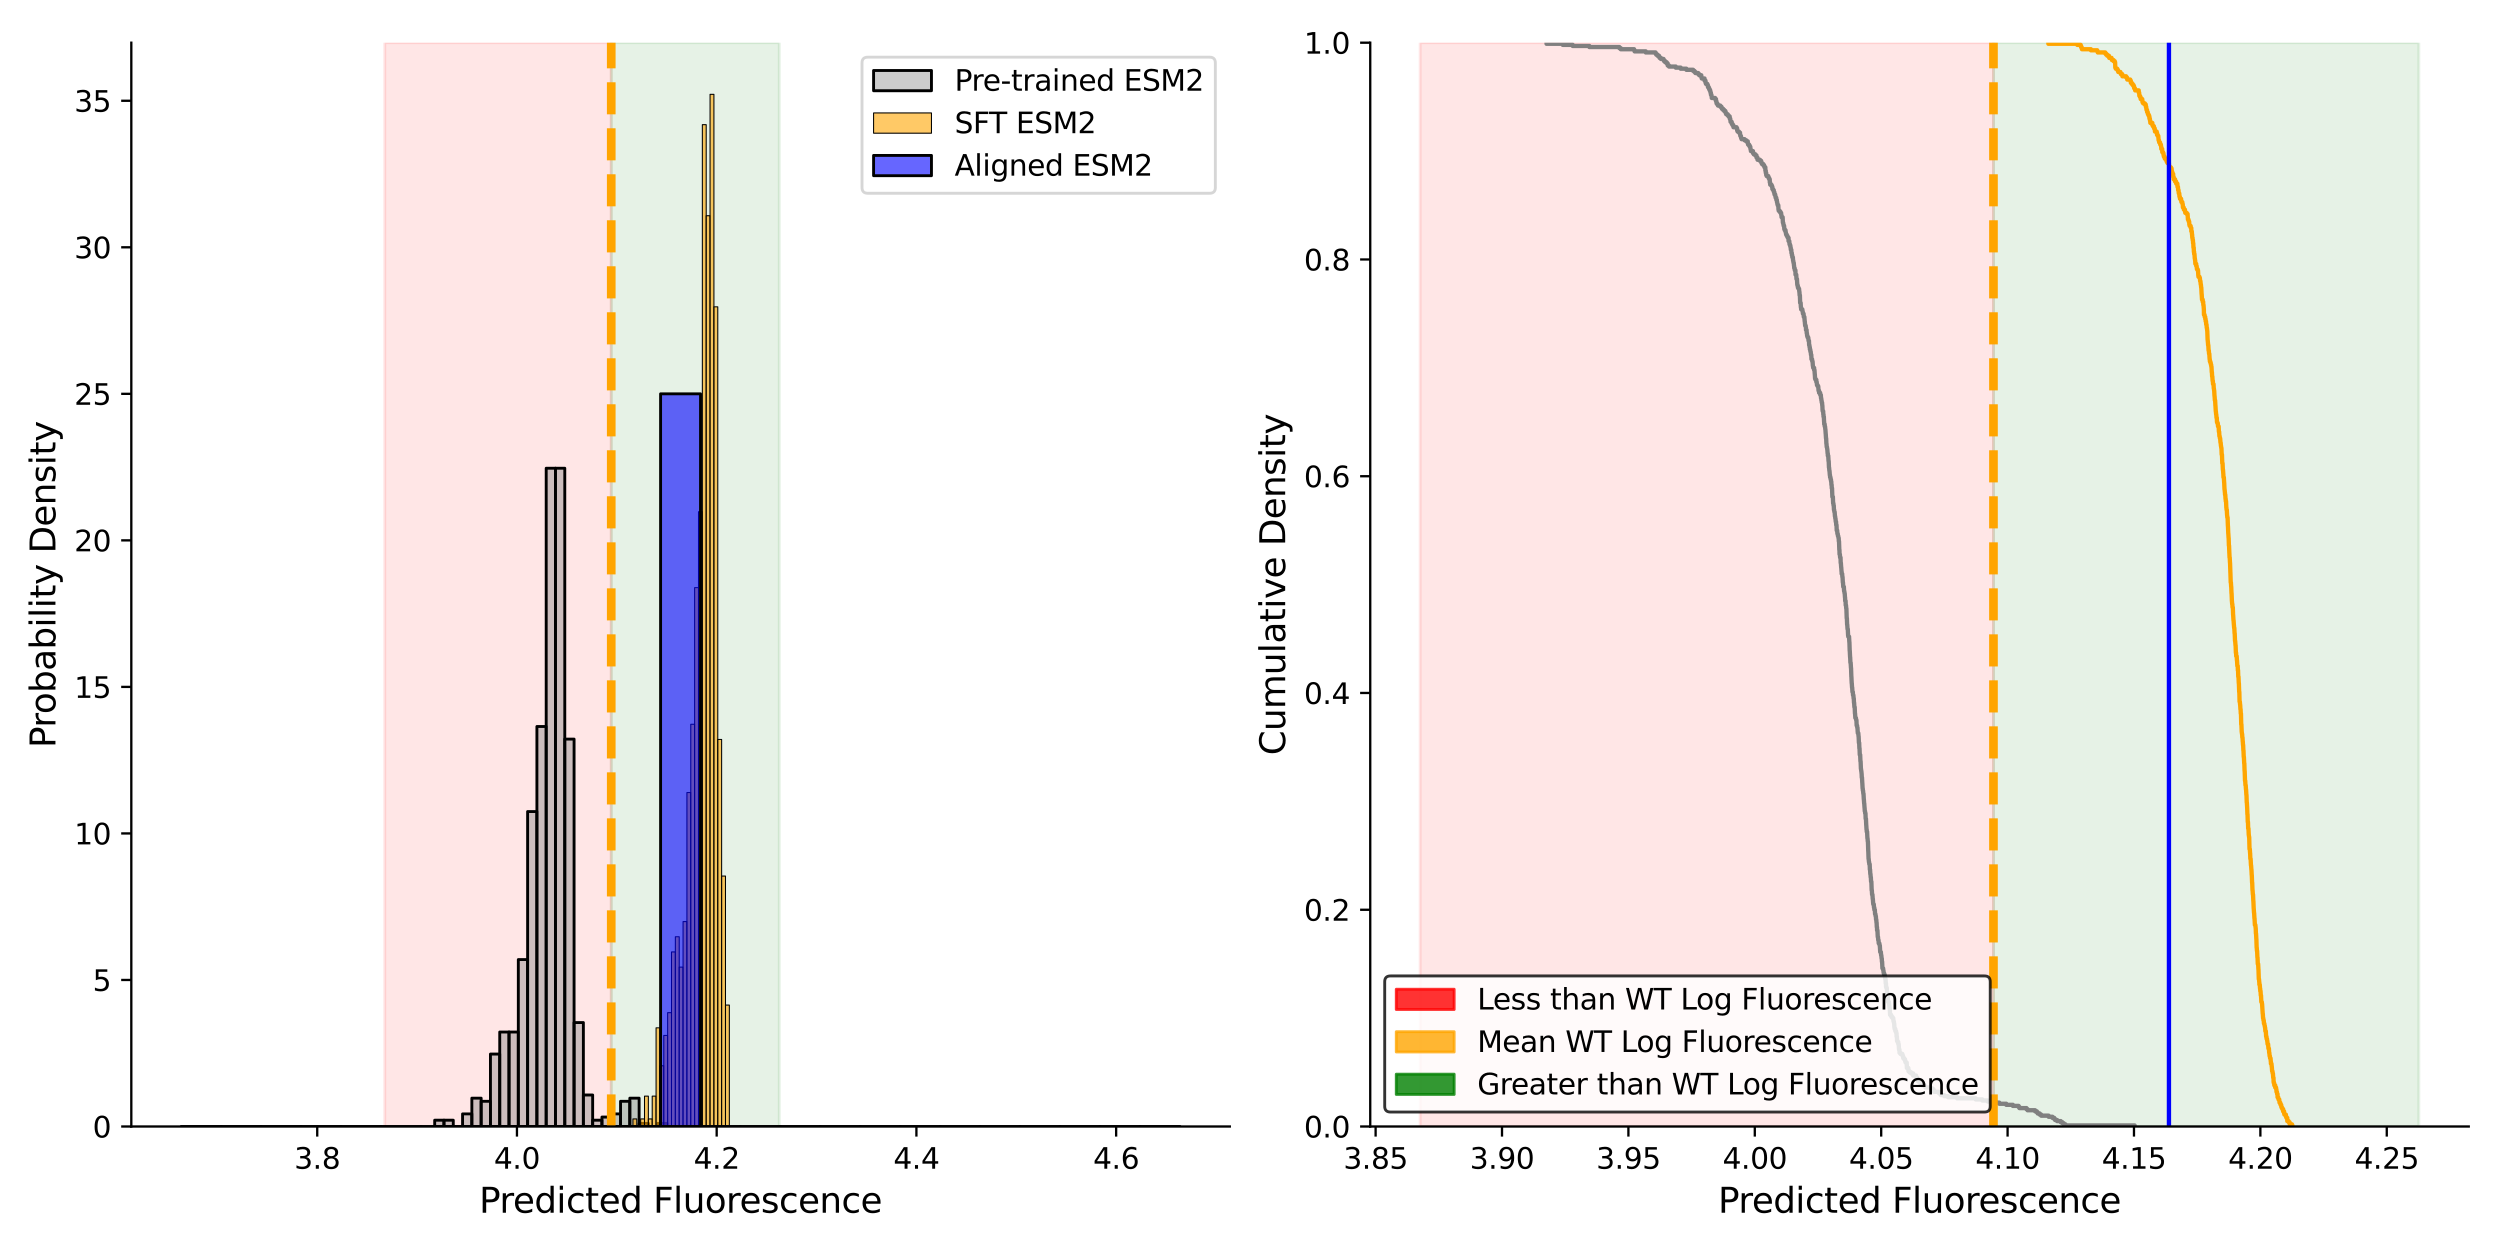 <?xml version="1.0" encoding="utf-8" standalone="no"?>
<!DOCTYPE svg PUBLIC "-//W3C//DTD SVG 1.1//EN"
  "http://www.w3.org/Graphics/SVG/1.1/DTD/svg11.dtd">
<svg xmlns:xlink="http://www.w3.org/1999/xlink" width="864pt" height="432pt" viewBox="0 0 864 432" xmlns="http://www.w3.org/2000/svg" version="1.1">
 <defs>
  <style type="text/css">*{stroke-linejoin: round; stroke-linecap: butt}</style>
 </defs>
 <g id="figure_1">
  <g id="patch_1">
   <path d="M 0 432 
L 864 432 
L 864 0 
L 0 0 
z
" style="fill: #ffffff"/>
  </g>
  <g id="axes_1">
   <g id="patch_2">
    <path d="M 45.38 389.32 
L 425.025 389.32 
L 425.025 14.76 
L 45.38 14.76 
z
" style="fill: #ffffff"/>
   </g>
   <g id="patch_3">
    <path d="M 132.973 389.32 
L 132.973 14.76 
L 211.244 14.76 
L 211.244 389.32 
z
" clip-path="url(#p8d6abff315)" style="fill: #ff0000; opacity: 0.1; stroke: #ff0000; stroke-linejoin: miter"/>
   </g>
   <g id="patch_4">
    <path d="M 211.244 389.32 
L 211.244 14.76 
L 269.317 14.76 
L 269.317 389.32 
z
" clip-path="url(#p8d6abff315)" style="fill: #008000; opacity: 0.1; stroke: #008000; stroke-linejoin: miter"/>
   </g>
   <g id="patch_5">
    <path d="M 150.229 389.32 
L 153.441 389.32 
L 153.441 387.143 
L 150.229 387.143 
z
" clip-path="url(#p8d6abff315)" style="fill: #808080; fill-opacity: 0.4; stroke: #000000; stroke-linejoin: miter"/>
   </g>
   <g id="patch_6">
    <path d="M 153.441 389.32 
L 156.652 389.32 
L 156.652 387.143 
L 153.441 387.143 
z
" clip-path="url(#p8d6abff315)" style="fill: #808080; fill-opacity: 0.4; stroke: #000000; stroke-linejoin: miter"/>
   </g>
   <g id="patch_7">
    <path d="M 156.652 389.32 
L 159.864 389.32 
L 159.864 389.32 
L 156.652 389.32 
z
" clip-path="url(#p8d6abff315)" style="fill: #808080; fill-opacity: 0.4; stroke: #000000; stroke-linejoin: miter"/>
   </g>
   <g id="patch_8">
    <path d="M 159.864 389.32 
L 163.075 389.32 
L 163.075 384.966 
L 159.864 384.966 
z
" clip-path="url(#p8d6abff315)" style="fill: #808080; fill-opacity: 0.4; stroke: #000000; stroke-linejoin: miter"/>
   </g>
   <g id="patch_9">
    <path d="M 163.075 389.32 
L 166.287 389.32 
L 166.287 379.523 
L 163.075 379.523 
z
" clip-path="url(#p8d6abff315)" style="fill: #808080; fill-opacity: 0.4; stroke: #000000; stroke-linejoin: miter"/>
   </g>
   <g id="patch_10">
    <path d="M 166.287 389.32 
L 169.498 389.32 
L 169.498 380.612 
L 166.287 380.612 
z
" clip-path="url(#p8d6abff315)" style="fill: #808080; fill-opacity: 0.4; stroke: #000000; stroke-linejoin: miter"/>
   </g>
   <g id="patch_11">
    <path d="M 169.498 389.32 
L 172.709 389.32 
L 172.709 364.284 
L 169.498 364.284 
z
" clip-path="url(#p8d6abff315)" style="fill: #808080; fill-opacity: 0.4; stroke: #000000; stroke-linejoin: miter"/>
   </g>
   <g id="patch_12">
    <path d="M 172.709 389.32 
L 175.921 389.32 
L 175.921 356.665 
L 172.709 356.665 
z
" clip-path="url(#p8d6abff315)" style="fill: #808080; fill-opacity: 0.4; stroke: #000000; stroke-linejoin: miter"/>
   </g>
   <g id="patch_13">
    <path d="M 175.921 389.32 
L 179.132 389.32 
L 179.132 356.665 
L 175.921 356.665 
z
" clip-path="url(#p8d6abff315)" style="fill: #808080; fill-opacity: 0.4; stroke: #000000; stroke-linejoin: miter"/>
   </g>
   <g id="patch_14">
    <path d="M 179.132 389.32 
L 182.344 389.32 
L 182.344 331.629 
L 179.132 331.629 
z
" clip-path="url(#p8d6abff315)" style="fill: #808080; fill-opacity: 0.4; stroke: #000000; stroke-linejoin: miter"/>
   </g>
   <g id="patch_15">
    <path d="M 182.344 389.32 
L 185.555 389.32 
L 185.555 280.47 
L 182.344 280.47 
z
" clip-path="url(#p8d6abff315)" style="fill: #808080; fill-opacity: 0.4; stroke: #000000; stroke-linejoin: miter"/>
   </g>
   <g id="patch_16">
    <path d="M 185.555 389.32 
L 188.767 389.32 
L 188.767 251.08 
L 185.555 251.08 
z
" clip-path="url(#p8d6abff315)" style="fill: #808080; fill-opacity: 0.4; stroke: #000000; stroke-linejoin: miter"/>
   </g>
   <g id="patch_17">
    <path d="M 188.767 389.32 
L 191.978 389.32 
L 191.978 161.823 
L 188.767 161.823 
z
" clip-path="url(#p8d6abff315)" style="fill: #808080; fill-opacity: 0.4; stroke: #000000; stroke-linejoin: miter"/>
   </g>
   <g id="patch_18">
    <path d="M 191.978 389.32 
L 195.19 389.32 
L 195.19 161.823 
L 191.978 161.823 
z
" clip-path="url(#p8d6abff315)" style="fill: #808080; fill-opacity: 0.4; stroke: #000000; stroke-linejoin: miter"/>
   </g>
   <g id="patch_19">
    <path d="M 195.19 389.32 
L 198.401 389.32 
L 198.401 255.434 
L 195.19 255.434 
z
" clip-path="url(#p8d6abff315)" style="fill: #808080; fill-opacity: 0.4; stroke: #000000; stroke-linejoin: miter"/>
   </g>
   <g id="patch_20">
    <path d="M 198.401 389.32 
L 201.613 389.32 
L 201.613 353.399 
L 198.401 353.399 
z
" clip-path="url(#p8d6abff315)" style="fill: #808080; fill-opacity: 0.4; stroke: #000000; stroke-linejoin: miter"/>
   </g>
   <g id="patch_21">
    <path d="M 201.613 389.32 
L 204.824 389.32 
L 204.824 378.435 
L 201.613 378.435 
z
" clip-path="url(#p8d6abff315)" style="fill: #808080; fill-opacity: 0.4; stroke: #000000; stroke-linejoin: miter"/>
   </g>
   <g id="patch_22">
    <path d="M 204.824 389.32 
L 208.036 389.32 
L 208.036 387.143 
L 204.824 387.143 
z
" clip-path="url(#p8d6abff315)" style="fill: #808080; fill-opacity: 0.4; stroke: #000000; stroke-linejoin: miter"/>
   </g>
   <g id="patch_23">
    <path d="M 208.036 389.32 
L 211.247 389.32 
L 211.247 386.054 
L 208.036 386.054 
z
" clip-path="url(#p8d6abff315)" style="fill: #808080; fill-opacity: 0.4; stroke: #000000; stroke-linejoin: miter"/>
   </g>
   <g id="patch_24">
    <path d="M 211.247 389.32 
L 214.459 389.32 
L 214.459 384.966 
L 211.247 384.966 
z
" clip-path="url(#p8d6abff315)" style="fill: #808080; fill-opacity: 0.4; stroke: #000000; stroke-linejoin: miter"/>
   </g>
   <g id="patch_25">
    <path d="M 214.459 389.32 
L 217.67 389.32 
L 217.67 380.612 
L 214.459 380.612 
z
" clip-path="url(#p8d6abff315)" style="fill: #808080; fill-opacity: 0.4; stroke: #000000; stroke-linejoin: miter"/>
   </g>
   <g id="patch_26">
    <path d="M 217.67 389.32 
L 220.881 389.32 
L 220.881 379.523 
L 217.67 379.523 
z
" clip-path="url(#p8d6abff315)" style="fill: #808080; fill-opacity: 0.4; stroke: #000000; stroke-linejoin: miter"/>
   </g>
   <g id="patch_27">
    <path d="M 220.881 389.32 
L 224.093 389.32 
L 224.093 388.231 
L 220.881 388.231 
z
" clip-path="url(#p8d6abff315)" style="fill: #808080; fill-opacity: 0.4; stroke: #000000; stroke-linejoin: miter"/>
   </g>
   <g id="patch_28">
    <path d="M 224.093 389.32 
L 227.304 389.32 
L 227.304 389.32 
L 224.093 389.32 
z
" clip-path="url(#p8d6abff315)" style="fill: #808080; fill-opacity: 0.4; stroke: #000000; stroke-linejoin: miter"/>
   </g>
   <g id="patch_29">
    <path d="M 227.304 389.32 
L 230.516 389.32 
L 230.516 388.231 
L 227.304 388.231 
z
" clip-path="url(#p8d6abff315)" style="fill: #808080; fill-opacity: 0.4; stroke: #000000; stroke-linejoin: miter"/>
   </g>
   <g id="patch_30">
    <path d="M 218.743 389.32 
L 220.075 389.32 
L 220.075 386.697 
L 218.743 386.697 
z
" clip-path="url(#p8d6abff315)" style="fill: #ffa500; fill-opacity: 0.6; stroke: #000000; stroke-width: 0.362; stroke-linejoin: miter"/>
   </g>
   <g id="patch_31">
    <path d="M 220.075 389.32 
L 221.408 389.32 
L 221.408 389.32 
L 220.075 389.32 
z
" clip-path="url(#p8d6abff315)" style="fill: #ffa500; fill-opacity: 0.6; stroke: #000000; stroke-width: 0.362; stroke-linejoin: miter"/>
   </g>
   <g id="patch_32">
    <path d="M 221.408 389.32 
L 222.741 389.32 
L 222.741 386.697 
L 221.408 386.697 
z
" clip-path="url(#p8d6abff315)" style="fill: #ffa500; fill-opacity: 0.6; stroke: #000000; stroke-width: 0.362; stroke-linejoin: miter"/>
   </g>
   <g id="patch_33">
    <path d="M 222.741 389.32 
L 224.073 389.32 
L 224.073 378.828 
L 222.741 378.828 
z
" clip-path="url(#p8d6abff315)" style="fill: #ffa500; fill-opacity: 0.6; stroke: #000000; stroke-width: 0.362; stroke-linejoin: miter"/>
   </g>
   <g id="patch_34">
    <path d="M 224.073 389.32 
L 225.406 389.32 
L 225.406 386.697 
L 224.073 386.697 
z
" clip-path="url(#p8d6abff315)" style="fill: #ffa500; fill-opacity: 0.6; stroke: #000000; stroke-width: 0.362; stroke-linejoin: miter"/>
   </g>
   <g id="patch_35">
    <path d="M 225.406 389.32 
L 226.739 389.32 
L 226.739 378.828 
L 225.406 378.828 
z
" clip-path="url(#p8d6abff315)" style="fill: #ffa500; fill-opacity: 0.6; stroke: #000000; stroke-width: 0.362; stroke-linejoin: miter"/>
   </g>
   <g id="patch_36">
    <path d="M 226.739 389.32 
L 228.072 389.32 
L 228.072 355.221 
L 226.739 355.221 
z
" clip-path="url(#p8d6abff315)" style="fill: #ffa500; fill-opacity: 0.6; stroke: #000000; stroke-width: 0.362; stroke-linejoin: miter"/>
   </g>
   <g id="patch_37">
    <path d="M 228.072 389.32 
L 229.404 389.32 
L 229.404 368.336 
L 228.072 368.336 
z
" clip-path="url(#p8d6abff315)" style="fill: #ffa500; fill-opacity: 0.6; stroke: #000000; stroke-width: 0.362; stroke-linejoin: miter"/>
   </g>
   <g id="patch_38">
    <path d="M 229.404 389.32 
L 230.737 389.32 
L 230.737 357.844 
L 229.404 357.844 
z
" clip-path="url(#p8d6abff315)" style="fill: #ffa500; fill-opacity: 0.6; stroke: #000000; stroke-width: 0.362; stroke-linejoin: miter"/>
   </g>
   <g id="patch_39">
    <path d="M 230.737 389.32 
L 232.07 389.32 
L 232.07 349.975 
L 230.737 349.975 
z
" clip-path="url(#p8d6abff315)" style="fill: #ffa500; fill-opacity: 0.6; stroke: #000000; stroke-width: 0.362; stroke-linejoin: miter"/>
   </g>
   <g id="patch_40">
    <path d="M 232.07 389.32 
L 233.402 389.32 
L 233.402 328.992 
L 232.07 328.992 
z
" clip-path="url(#p8d6abff315)" style="fill: #ffa500; fill-opacity: 0.6; stroke: #000000; stroke-width: 0.362; stroke-linejoin: miter"/>
   </g>
   <g id="patch_41">
    <path d="M 233.402 389.32 
L 234.735 389.32 
L 234.735 323.746 
L 233.402 323.746 
z
" clip-path="url(#p8d6abff315)" style="fill: #ffa500; fill-opacity: 0.6; stroke: #000000; stroke-width: 0.362; stroke-linejoin: miter"/>
   </g>
   <g id="patch_42">
    <path d="M 234.735 389.32 
L 236.068 389.32 
L 236.068 334.238 
L 234.735 334.238 
z
" clip-path="url(#p8d6abff315)" style="fill: #ffa500; fill-opacity: 0.6; stroke: #000000; stroke-width: 0.362; stroke-linejoin: miter"/>
   </g>
   <g id="patch_43">
    <path d="M 236.068 389.32 
L 237.401 389.32 
L 237.401 318.5 
L 236.068 318.5 
z
" clip-path="url(#p8d6abff315)" style="fill: #ffa500; fill-opacity: 0.6; stroke: #000000; stroke-width: 0.362; stroke-linejoin: miter"/>
   </g>
   <g id="patch_44">
    <path d="M 237.401 389.32 
L 238.733 389.32 
L 238.733 273.909 
L 237.401 273.909 
z
" clip-path="url(#p8d6abff315)" style="fill: #ffa500; fill-opacity: 0.6; stroke: #000000; stroke-width: 0.362; stroke-linejoin: miter"/>
   </g>
   <g id="patch_45">
    <path d="M 238.733 389.32 
L 240.066 389.32 
L 240.066 250.303 
L 238.733 250.303 
z
" clip-path="url(#p8d6abff315)" style="fill: #ffa500; fill-opacity: 0.6; stroke: #000000; stroke-width: 0.362; stroke-linejoin: miter"/>
   </g>
   <g id="patch_46">
    <path d="M 240.066 389.32 
L 241.399 389.32 
L 241.399 203.089 
L 240.066 203.089 
z
" clip-path="url(#p8d6abff315)" style="fill: #ffa500; fill-opacity: 0.6; stroke: #000000; stroke-width: 0.362; stroke-linejoin: miter"/>
   </g>
   <g id="patch_47">
    <path d="M 241.399 389.32 
L 242.732 389.32 
L 242.732 176.859 
L 241.399 176.859 
z
" clip-path="url(#p8d6abff315)" style="fill: #ffa500; fill-opacity: 0.6; stroke: #000000; stroke-width: 0.362; stroke-linejoin: miter"/>
   </g>
   <g id="patch_48">
    <path d="M 242.732 389.32 
L 244.064 389.32 
L 244.064 43.088 
L 242.732 43.088 
z
" clip-path="url(#p8d6abff315)" style="fill: #ffa500; fill-opacity: 0.6; stroke: #000000; stroke-width: 0.362; stroke-linejoin: miter"/>
   </g>
   <g id="patch_49">
    <path d="M 244.064 389.32 
L 245.397 389.32 
L 245.397 74.564 
L 244.064 74.564 
z
" clip-path="url(#p8d6abff315)" style="fill: #ffa500; fill-opacity: 0.6; stroke: #000000; stroke-width: 0.362; stroke-linejoin: miter"/>
   </g>
   <g id="patch_50">
    <path d="M 245.397 389.32 
L 246.73 389.32 
L 246.73 32.596 
L 245.397 32.596 
z
" clip-path="url(#p8d6abff315)" style="fill: #ffa500; fill-opacity: 0.6; stroke: #000000; stroke-width: 0.362; stroke-linejoin: miter"/>
   </g>
   <g id="patch_51">
    <path d="M 246.73 389.32 
L 248.062 389.32 
L 248.062 106.039 
L 246.73 106.039 
z
" clip-path="url(#p8d6abff315)" style="fill: #ffa500; fill-opacity: 0.6; stroke: #000000; stroke-width: 0.362; stroke-linejoin: miter"/>
   </g>
   <g id="patch_52">
    <path d="M 248.062 389.32 
L 249.395 389.32 
L 249.395 255.549 
L 248.062 255.549 
z
" clip-path="url(#p8d6abff315)" style="fill: #ffa500; fill-opacity: 0.6; stroke: #000000; stroke-width: 0.362; stroke-linejoin: miter"/>
   </g>
   <g id="patch_53">
    <path d="M 249.395 389.32 
L 250.728 389.32 
L 250.728 302.762 
L 249.395 302.762 
z
" clip-path="url(#p8d6abff315)" style="fill: #ffa500; fill-opacity: 0.6; stroke: #000000; stroke-width: 0.362; stroke-linejoin: miter"/>
   </g>
   <g id="patch_54">
    <path d="M 250.728 389.32 
L 252.061 389.32 
L 252.061 347.352 
L 250.728 347.352 
z
" clip-path="url(#p8d6abff315)" style="fill: #ffa500; fill-opacity: 0.6; stroke: #000000; stroke-width: 0.362; stroke-linejoin: miter"/>
   </g>
   <g id="patch_55">
    <path d="M 62.637 389.32 
L 76.442 389.32 
L 76.442 389.32 
L 62.637 389.32 
z
" clip-path="url(#p8d6abff315)" style="fill: #0000ff; fill-opacity: 0.6; stroke: #000000; stroke-linejoin: miter"/>
   </g>
   <g id="patch_56">
    <path d="M 76.442 389.32 
L 90.247 389.32 
L 90.247 389.32 
L 76.442 389.32 
z
" clip-path="url(#p8d6abff315)" style="fill: #0000ff; fill-opacity: 0.6; stroke: #000000; stroke-linejoin: miter"/>
   </g>
   <g id="patch_57">
    <path d="M 90.247 389.32 
L 104.052 389.32 
L 104.052 389.32 
L 90.247 389.32 
z
" clip-path="url(#p8d6abff315)" style="fill: #0000ff; fill-opacity: 0.6; stroke: #000000; stroke-linejoin: miter"/>
   </g>
   <g id="patch_58">
    <path d="M 104.052 389.32 
L 117.858 389.32 
L 117.858 389.32 
L 104.052 389.32 
z
" clip-path="url(#p8d6abff315)" style="fill: #0000ff; fill-opacity: 0.6; stroke: #000000; stroke-linejoin: miter"/>
   </g>
   <g id="patch_59">
    <path d="M 117.858 389.32 
L 131.663 389.32 
L 131.663 389.32 
L 117.858 389.32 
z
" clip-path="url(#p8d6abff315)" style="fill: #0000ff; fill-opacity: 0.6; stroke: #000000; stroke-linejoin: miter"/>
   </g>
   <g id="patch_60">
    <path d="M 131.663 389.32 
L 145.468 389.32 
L 145.468 389.32 
L 131.663 389.32 
z
" clip-path="url(#p8d6abff315)" style="fill: #0000ff; fill-opacity: 0.6; stroke: #000000; stroke-linejoin: miter"/>
   </g>
   <g id="patch_61">
    <path d="M 145.468 389.32 
L 159.274 389.32 
L 159.274 389.32 
L 145.468 389.32 
z
" clip-path="url(#p8d6abff315)" style="fill: #0000ff; fill-opacity: 0.6; stroke: #000000; stroke-linejoin: miter"/>
   </g>
   <g id="patch_62">
    <path d="M 159.274 389.32 
L 173.079 389.32 
L 173.079 389.32 
L 159.274 389.32 
z
" clip-path="url(#p8d6abff315)" style="fill: #0000ff; fill-opacity: 0.6; stroke: #000000; stroke-linejoin: miter"/>
   </g>
   <g id="patch_63">
    <path d="M 173.079 389.32 
L 186.884 389.32 
L 186.884 389.32 
L 173.079 389.32 
z
" clip-path="url(#p8d6abff315)" style="fill: #0000ff; fill-opacity: 0.6; stroke: #000000; stroke-linejoin: miter"/>
   </g>
   <g id="patch_64">
    <path d="M 186.884 389.32 
L 200.689 389.32 
L 200.689 389.32 
L 186.884 389.32 
z
" clip-path="url(#p8d6abff315)" style="fill: #0000ff; fill-opacity: 0.6; stroke: #000000; stroke-linejoin: miter"/>
   </g>
   <g id="patch_65">
    <path d="M 200.689 389.32 
L 214.495 389.32 
L 214.495 389.32 
L 200.689 389.32 
z
" clip-path="url(#p8d6abff315)" style="fill: #0000ff; fill-opacity: 0.6; stroke: #000000; stroke-linejoin: miter"/>
   </g>
   <g id="patch_66">
    <path d="M 214.495 389.32 
L 228.3 389.32 
L 228.3 389.32 
L 214.495 389.32 
z
" clip-path="url(#p8d6abff315)" style="fill: #0000ff; fill-opacity: 0.6; stroke: #000000; stroke-linejoin: miter"/>
   </g>
   <g id="patch_67">
    <path d="M 228.3 389.32 
L 242.105 389.32 
L 242.105 136.106 
L 228.3 136.106 
z
" clip-path="url(#p8d6abff315)" style="fill: #0000ff; fill-opacity: 0.6; stroke: #000000; stroke-linejoin: miter"/>
   </g>
   <g id="patch_68">
    <path d="M 242.105 389.32 
L 255.91 389.32 
L 255.91 389.32 
L 242.105 389.32 
z
" clip-path="url(#p8d6abff315)" style="fill: #0000ff; fill-opacity: 0.6; stroke: #000000; stroke-linejoin: miter"/>
   </g>
   <g id="patch_69">
    <path d="M 255.91 389.32 
L 269.716 389.32 
L 269.716 389.32 
L 255.91 389.32 
z
" clip-path="url(#p8d6abff315)" style="fill: #0000ff; fill-opacity: 0.6; stroke: #000000; stroke-linejoin: miter"/>
   </g>
   <g id="patch_70">
    <path d="M 269.716 389.32 
L 283.521 389.32 
L 283.521 389.32 
L 269.716 389.32 
z
" clip-path="url(#p8d6abff315)" style="fill: #0000ff; fill-opacity: 0.6; stroke: #000000; stroke-linejoin: miter"/>
   </g>
   <g id="patch_71">
    <path d="M 283.521 389.32 
L 297.326 389.32 
L 297.326 389.32 
L 283.521 389.32 
z
" clip-path="url(#p8d6abff315)" style="fill: #0000ff; fill-opacity: 0.6; stroke: #000000; stroke-linejoin: miter"/>
   </g>
   <g id="patch_72">
    <path d="M 297.326 389.32 
L 311.132 389.32 
L 311.132 389.32 
L 297.326 389.32 
z
" clip-path="url(#p8d6abff315)" style="fill: #0000ff; fill-opacity: 0.6; stroke: #000000; stroke-linejoin: miter"/>
   </g>
   <g id="patch_73">
    <path d="M 311.132 389.32 
L 324.937 389.32 
L 324.937 389.32 
L 311.132 389.32 
z
" clip-path="url(#p8d6abff315)" style="fill: #0000ff; fill-opacity: 0.6; stroke: #000000; stroke-linejoin: miter"/>
   </g>
   <g id="patch_74">
    <path d="M 324.937 389.32 
L 338.742 389.32 
L 338.742 389.32 
L 324.937 389.32 
z
" clip-path="url(#p8d6abff315)" style="fill: #0000ff; fill-opacity: 0.6; stroke: #000000; stroke-linejoin: miter"/>
   </g>
   <g id="patch_75">
    <path d="M 338.742 389.32 
L 352.547 389.32 
L 352.547 389.32 
L 338.742 389.32 
z
" clip-path="url(#p8d6abff315)" style="fill: #0000ff; fill-opacity: 0.6; stroke: #000000; stroke-linejoin: miter"/>
   </g>
   <g id="patch_76">
    <path d="M 352.547 389.32 
L 366.353 389.32 
L 366.353 389.32 
L 352.547 389.32 
z
" clip-path="url(#p8d6abff315)" style="fill: #0000ff; fill-opacity: 0.6; stroke: #000000; stroke-linejoin: miter"/>
   </g>
   <g id="patch_77">
    <path d="M 366.353 389.32 
L 380.158 389.32 
L 380.158 389.32 
L 366.353 389.32 
z
" clip-path="url(#p8d6abff315)" style="fill: #0000ff; fill-opacity: 0.6; stroke: #000000; stroke-linejoin: miter"/>
   </g>
   <g id="patch_78">
    <path d="M 380.158 389.32 
L 393.963 389.32 
L 393.963 389.32 
L 380.158 389.32 
z
" clip-path="url(#p8d6abff315)" style="fill: #0000ff; fill-opacity: 0.6; stroke: #000000; stroke-linejoin: miter"/>
   </g>
   <g id="patch_79">
    <path d="M 393.963 389.32 
L 407.768 389.32 
L 407.768 389.32 
L 393.963 389.32 
z
" clip-path="url(#p8d6abff315)" style="fill: #0000ff; fill-opacity: 0.6; stroke: #000000; stroke-linejoin: miter"/>
   </g>
   <g id="matplotlib.axis_1">
    <g id="xtick_1">
     <g id="line2d_1">
      <defs>
       <path id="m72abf52243" d="M 0 0 
L 0 3.5 
" style="stroke: #000000; stroke-width: 0.8"/>
      </defs>
      <g>
       <use xlink:href="#m72abf52243" x="109.633" y="389.32" style="stroke: #000000; stroke-width: 0.8"/>
      </g>
     </g>
     <g id="text_1">
      <!-- 3.8 -->
      <g transform="translate(101.681 403.918) scale(0.1 -0.1)">
       <defs>
        <path id="DejaVuSans-33" d="M 2597 2516 
Q 3050 2419 3304 2112 
Q 3559 1806 3559 1356 
Q 3559 666 3084 287 
Q 2609 -91 1734 -91 
Q 1441 -91 1130 -33 
Q 819 25 488 141 
L 488 750 
Q 750 597 1062 519 
Q 1375 441 1716 441 
Q 2309 441 2620 675 
Q 2931 909 2931 1356 
Q 2931 1769 2642 2001 
Q 2353 2234 1838 2234 
L 1294 2234 
L 1294 2753 
L 1863 2753 
Q 2328 2753 2575 2939 
Q 2822 3125 2822 3475 
Q 2822 3834 2567 4026 
Q 2313 4219 1838 4219 
Q 1578 4219 1281 4162 
Q 984 4106 628 3988 
L 628 4550 
Q 988 4650 1302 4700 
Q 1616 4750 1894 4750 
Q 2613 4750 3031 4423 
Q 3450 4097 3450 3541 
Q 3450 3153 3228 2886 
Q 3006 2619 2597 2516 
z
" transform="scale(0.016)"/>
        <path id="DejaVuSans-2e" d="M 684 794 
L 1344 794 
L 1344 0 
L 684 0 
L 684 794 
z
" transform="scale(0.016)"/>
        <path id="DejaVuSans-38" d="M 2034 2216 
Q 1584 2216 1326 1975 
Q 1069 1734 1069 1313 
Q 1069 891 1326 650 
Q 1584 409 2034 409 
Q 2484 409 2743 651 
Q 3003 894 3003 1313 
Q 3003 1734 2745 1975 
Q 2488 2216 2034 2216 
z
M 1403 2484 
Q 997 2584 770 2862 
Q 544 3141 544 3541 
Q 544 4100 942 4425 
Q 1341 4750 2034 4750 
Q 2731 4750 3128 4425 
Q 3525 4100 3525 3541 
Q 3525 3141 3298 2862 
Q 3072 2584 2669 2484 
Q 3125 2378 3379 2068 
Q 3634 1759 3634 1313 
Q 3634 634 3220 271 
Q 2806 -91 2034 -91 
Q 1263 -91 848 271 
Q 434 634 434 1313 
Q 434 1759 690 2068 
Q 947 2378 1403 2484 
z
M 1172 3481 
Q 1172 3119 1398 2916 
Q 1625 2713 2034 2713 
Q 2441 2713 2670 2916 
Q 2900 3119 2900 3481 
Q 2900 3844 2670 4047 
Q 2441 4250 2034 4250 
Q 1625 4250 1398 4047 
Q 1172 3844 1172 3481 
z
" transform="scale(0.016)"/>
       </defs>
       <use xlink:href="#DejaVuSans-33"/>
       <use xlink:href="#DejaVuSans-2e" x="63.623"/>
       <use xlink:href="#DejaVuSans-38" x="95.41"/>
      </g>
     </g>
    </g>
    <g id="xtick_2">
     <g id="line2d_2">
      <g>
       <use xlink:href="#m72abf52243" x="178.659" y="389.32" style="stroke: #000000; stroke-width: 0.8"/>
      </g>
     </g>
     <g id="text_2">
      <!-- 4.0 -->
      <g transform="translate(170.707 403.918) scale(0.1 -0.1)">
       <defs>
        <path id="DejaVuSans-34" d="M 2419 4116 
L 825 1625 
L 2419 1625 
L 2419 4116 
z
M 2253 4666 
L 3047 4666 
L 3047 1625 
L 3713 1625 
L 3713 1100 
L 3047 1100 
L 3047 0 
L 2419 0 
L 2419 1100 
L 313 1100 
L 313 1709 
L 2253 4666 
z
" transform="scale(0.016)"/>
        <path id="DejaVuSans-30" d="M 2034 4250 
Q 1547 4250 1301 3770 
Q 1056 3291 1056 2328 
Q 1056 1369 1301 889 
Q 1547 409 2034 409 
Q 2525 409 2770 889 
Q 3016 1369 3016 2328 
Q 3016 3291 2770 3770 
Q 2525 4250 2034 4250 
z
M 2034 4750 
Q 2819 4750 3233 4129 
Q 3647 3509 3647 2328 
Q 3647 1150 3233 529 
Q 2819 -91 2034 -91 
Q 1250 -91 836 529 
Q 422 1150 422 2328 
Q 422 3509 836 4129 
Q 1250 4750 2034 4750 
z
" transform="scale(0.016)"/>
       </defs>
       <use xlink:href="#DejaVuSans-34"/>
       <use xlink:href="#DejaVuSans-2e" x="63.623"/>
       <use xlink:href="#DejaVuSans-30" x="95.41"/>
      </g>
     </g>
    </g>
    <g id="xtick_3">
     <g id="line2d_3">
      <g>
       <use xlink:href="#m72abf52243" x="247.685" y="389.32" style="stroke: #000000; stroke-width: 0.8"/>
      </g>
     </g>
     <g id="text_3">
      <!-- 4.2 -->
      <g transform="translate(239.734 403.918) scale(0.1 -0.1)">
       <defs>
        <path id="DejaVuSans-32" d="M 1228 531 
L 3431 531 
L 3431 0 
L 469 0 
L 469 531 
Q 828 903 1448 1529 
Q 2069 2156 2228 2338 
Q 2531 2678 2651 2914 
Q 2772 3150 2772 3378 
Q 2772 3750 2511 3984 
Q 2250 4219 1831 4219 
Q 1534 4219 1204 4116 
Q 875 4013 500 3803 
L 500 4441 
Q 881 4594 1212 4672 
Q 1544 4750 1819 4750 
Q 2544 4750 2975 4387 
Q 3406 4025 3406 3419 
Q 3406 3131 3298 2873 
Q 3191 2616 2906 2266 
Q 2828 2175 2409 1742 
Q 1991 1309 1228 531 
z
" transform="scale(0.016)"/>
       </defs>
       <use xlink:href="#DejaVuSans-34"/>
       <use xlink:href="#DejaVuSans-2e" x="63.623"/>
       <use xlink:href="#DejaVuSans-32" x="95.41"/>
      </g>
     </g>
    </g>
    <g id="xtick_4">
     <g id="line2d_4">
      <g>
       <use xlink:href="#m72abf52243" x="316.712" y="389.32" style="stroke: #000000; stroke-width: 0.8"/>
      </g>
     </g>
     <g id="text_4">
      <!-- 4.4 -->
      <g transform="translate(308.76 403.918) scale(0.1 -0.1)">
       <use xlink:href="#DejaVuSans-34"/>
       <use xlink:href="#DejaVuSans-2e" x="63.623"/>
       <use xlink:href="#DejaVuSans-34" x="95.41"/>
      </g>
     </g>
    </g>
    <g id="xtick_5">
     <g id="line2d_5">
      <g>
       <use xlink:href="#m72abf52243" x="385.738" y="389.32" style="stroke: #000000; stroke-width: 0.8"/>
      </g>
     </g>
     <g id="text_5">
      <!-- 4.6 -->
      <g transform="translate(377.786 403.918) scale(0.1 -0.1)">
       <defs>
        <path id="DejaVuSans-36" d="M 2113 2584 
Q 1688 2584 1439 2293 
Q 1191 2003 1191 1497 
Q 1191 994 1439 701 
Q 1688 409 2113 409 
Q 2538 409 2786 701 
Q 3034 994 3034 1497 
Q 3034 2003 2786 2293 
Q 2538 2584 2113 2584 
z
M 3366 4563 
L 3366 3988 
Q 3128 4100 2886 4159 
Q 2644 4219 2406 4219 
Q 1781 4219 1451 3797 
Q 1122 3375 1075 2522 
Q 1259 2794 1537 2939 
Q 1816 3084 2150 3084 
Q 2853 3084 3261 2657 
Q 3669 2231 3669 1497 
Q 3669 778 3244 343 
Q 2819 -91 2113 -91 
Q 1303 -91 875 529 
Q 447 1150 447 2328 
Q 447 3434 972 4092 
Q 1497 4750 2381 4750 
Q 2619 4750 2861 4703 
Q 3103 4656 3366 4563 
z
" transform="scale(0.016)"/>
       </defs>
       <use xlink:href="#DejaVuSans-34"/>
       <use xlink:href="#DejaVuSans-2e" x="63.623"/>
       <use xlink:href="#DejaVuSans-36" x="95.41"/>
      </g>
     </g>
    </g>
    <g id="text_6">
     <!-- Predicted Fluorescence -->
     <g transform="translate(165.606 419.116) scale(0.12 -0.12)">
      <defs>
       <path id="DejaVuSans-50" d="M 1259 4147 
L 1259 2394 
L 2053 2394 
Q 2494 2394 2734 2622 
Q 2975 2850 2975 3272 
Q 2975 3691 2734 3919 
Q 2494 4147 2053 4147 
L 1259 4147 
z
M 628 4666 
L 2053 4666 
Q 2838 4666 3239 4311 
Q 3641 3956 3641 3272 
Q 3641 2581 3239 2228 
Q 2838 1875 2053 1875 
L 1259 1875 
L 1259 0 
L 628 0 
L 628 4666 
z
" transform="scale(0.016)"/>
       <path id="DejaVuSans-72" d="M 2631 2963 
Q 2534 3019 2420 3045 
Q 2306 3072 2169 3072 
Q 1681 3072 1420 2755 
Q 1159 2438 1159 1844 
L 1159 0 
L 581 0 
L 581 3500 
L 1159 3500 
L 1159 2956 
Q 1341 3275 1631 3429 
Q 1922 3584 2338 3584 
Q 2397 3584 2469 3576 
Q 2541 3569 2628 3553 
L 2631 2963 
z
" transform="scale(0.016)"/>
       <path id="DejaVuSans-65" d="M 3597 1894 
L 3597 1613 
L 953 1613 
Q 991 1019 1311 708 
Q 1631 397 2203 397 
Q 2534 397 2845 478 
Q 3156 559 3463 722 
L 3463 178 
Q 3153 47 2828 -22 
Q 2503 -91 2169 -91 
Q 1331 -91 842 396 
Q 353 884 353 1716 
Q 353 2575 817 3079 
Q 1281 3584 2069 3584 
Q 2775 3584 3186 3129 
Q 3597 2675 3597 1894 
z
M 3022 2063 
Q 3016 2534 2758 2815 
Q 2500 3097 2075 3097 
Q 1594 3097 1305 2825 
Q 1016 2553 972 2059 
L 3022 2063 
z
" transform="scale(0.016)"/>
       <path id="DejaVuSans-64" d="M 2906 2969 
L 2906 4863 
L 3481 4863 
L 3481 0 
L 2906 0 
L 2906 525 
Q 2725 213 2448 61 
Q 2172 -91 1784 -91 
Q 1150 -91 751 415 
Q 353 922 353 1747 
Q 353 2572 751 3078 
Q 1150 3584 1784 3584 
Q 2172 3584 2448 3432 
Q 2725 3281 2906 2969 
z
M 947 1747 
Q 947 1113 1208 752 
Q 1469 391 1925 391 
Q 2381 391 2643 752 
Q 2906 1113 2906 1747 
Q 2906 2381 2643 2742 
Q 2381 3103 1925 3103 
Q 1469 3103 1208 2742 
Q 947 2381 947 1747 
z
" transform="scale(0.016)"/>
       <path id="DejaVuSans-69" d="M 603 3500 
L 1178 3500 
L 1178 0 
L 603 0 
L 603 3500 
z
M 603 4863 
L 1178 4863 
L 1178 4134 
L 603 4134 
L 603 4863 
z
" transform="scale(0.016)"/>
       <path id="DejaVuSans-63" d="M 3122 3366 
L 3122 2828 
Q 2878 2963 2633 3030 
Q 2388 3097 2138 3097 
Q 1578 3097 1268 2742 
Q 959 2388 959 1747 
Q 959 1106 1268 751 
Q 1578 397 2138 397 
Q 2388 397 2633 464 
Q 2878 531 3122 666 
L 3122 134 
Q 2881 22 2623 -34 
Q 2366 -91 2075 -91 
Q 1284 -91 818 406 
Q 353 903 353 1747 
Q 353 2603 823 3093 
Q 1294 3584 2113 3584 
Q 2378 3584 2631 3529 
Q 2884 3475 3122 3366 
z
" transform="scale(0.016)"/>
       <path id="DejaVuSans-74" d="M 1172 4494 
L 1172 3500 
L 2356 3500 
L 2356 3053 
L 1172 3053 
L 1172 1153 
Q 1172 725 1289 603 
Q 1406 481 1766 481 
L 2356 481 
L 2356 0 
L 1766 0 
Q 1100 0 847 248 
Q 594 497 594 1153 
L 594 3053 
L 172 3053 
L 172 3500 
L 594 3500 
L 594 4494 
L 1172 4494 
z
" transform="scale(0.016)"/>
       <path id="DejaVuSans-20" transform="scale(0.016)"/>
       <path id="DejaVuSans-46" d="M 628 4666 
L 3309 4666 
L 3309 4134 
L 1259 4134 
L 1259 2759 
L 3109 2759 
L 3109 2228 
L 1259 2228 
L 1259 0 
L 628 0 
L 628 4666 
z
" transform="scale(0.016)"/>
       <path id="DejaVuSans-6c" d="M 603 4863 
L 1178 4863 
L 1178 0 
L 603 0 
L 603 4863 
z
" transform="scale(0.016)"/>
       <path id="DejaVuSans-75" d="M 544 1381 
L 544 3500 
L 1119 3500 
L 1119 1403 
Q 1119 906 1312 657 
Q 1506 409 1894 409 
Q 2359 409 2629 706 
Q 2900 1003 2900 1516 
L 2900 3500 
L 3475 3500 
L 3475 0 
L 2900 0 
L 2900 538 
Q 2691 219 2414 64 
Q 2138 -91 1772 -91 
Q 1169 -91 856 284 
Q 544 659 544 1381 
z
M 1991 3584 
L 1991 3584 
z
" transform="scale(0.016)"/>
       <path id="DejaVuSans-6f" d="M 1959 3097 
Q 1497 3097 1228 2736 
Q 959 2375 959 1747 
Q 959 1119 1226 758 
Q 1494 397 1959 397 
Q 2419 397 2687 759 
Q 2956 1122 2956 1747 
Q 2956 2369 2687 2733 
Q 2419 3097 1959 3097 
z
M 1959 3584 
Q 2709 3584 3137 3096 
Q 3566 2609 3566 1747 
Q 3566 888 3137 398 
Q 2709 -91 1959 -91 
Q 1206 -91 779 398 
Q 353 888 353 1747 
Q 353 2609 779 3096 
Q 1206 3584 1959 3584 
z
" transform="scale(0.016)"/>
       <path id="DejaVuSans-73" d="M 2834 3397 
L 2834 2853 
Q 2591 2978 2328 3040 
Q 2066 3103 1784 3103 
Q 1356 3103 1142 2972 
Q 928 2841 928 2578 
Q 928 2378 1081 2264 
Q 1234 2150 1697 2047 
L 1894 2003 
Q 2506 1872 2764 1633 
Q 3022 1394 3022 966 
Q 3022 478 2636 193 
Q 2250 -91 1575 -91 
Q 1294 -91 989 -36 
Q 684 19 347 128 
L 347 722 
Q 666 556 975 473 
Q 1284 391 1588 391 
Q 1994 391 2212 530 
Q 2431 669 2431 922 
Q 2431 1156 2273 1281 
Q 2116 1406 1581 1522 
L 1381 1569 
Q 847 1681 609 1914 
Q 372 2147 372 2553 
Q 372 3047 722 3315 
Q 1072 3584 1716 3584 
Q 2034 3584 2315 3537 
Q 2597 3491 2834 3397 
z
" transform="scale(0.016)"/>
       <path id="DejaVuSans-6e" d="M 3513 2113 
L 3513 0 
L 2938 0 
L 2938 2094 
Q 2938 2591 2744 2837 
Q 2550 3084 2163 3084 
Q 1697 3084 1428 2787 
Q 1159 2491 1159 1978 
L 1159 0 
L 581 0 
L 581 3500 
L 1159 3500 
L 1159 2956 
Q 1366 3272 1645 3428 
Q 1925 3584 2291 3584 
Q 2894 3584 3203 3211 
Q 3513 2838 3513 2113 
z
" transform="scale(0.016)"/>
      </defs>
      <use xlink:href="#DejaVuSans-50"/>
      <use xlink:href="#DejaVuSans-72" x="58.553"/>
      <use xlink:href="#DejaVuSans-65" x="97.416"/>
      <use xlink:href="#DejaVuSans-64" x="158.939"/>
      <use xlink:href="#DejaVuSans-69" x="222.416"/>
      <use xlink:href="#DejaVuSans-63" x="250.199"/>
      <use xlink:href="#DejaVuSans-74" x="305.18"/>
      <use xlink:href="#DejaVuSans-65" x="344.389"/>
      <use xlink:href="#DejaVuSans-64" x="405.912"/>
      <use xlink:href="#DejaVuSans-20" x="469.389"/>
      <use xlink:href="#DejaVuSans-46" x="501.176"/>
      <use xlink:href="#DejaVuSans-6c" x="558.695"/>
      <use xlink:href="#DejaVuSans-75" x="586.479"/>
      <use xlink:href="#DejaVuSans-6f" x="649.857"/>
      <use xlink:href="#DejaVuSans-72" x="711.039"/>
      <use xlink:href="#DejaVuSans-65" x="749.902"/>
      <use xlink:href="#DejaVuSans-73" x="811.426"/>
      <use xlink:href="#DejaVuSans-63" x="863.525"/>
      <use xlink:href="#DejaVuSans-65" x="918.506"/>
      <use xlink:href="#DejaVuSans-6e" x="980.029"/>
      <use xlink:href="#DejaVuSans-63" x="1043.408"/>
      <use xlink:href="#DejaVuSans-65" x="1098.389"/>
     </g>
    </g>
   </g>
   <g id="matplotlib.axis_2">
    <g id="ytick_1">
     <g id="line2d_6">
      <defs>
       <path id="m7a27e3de8d" d="M 0 0 
L -3.5 0 
" style="stroke: #000000; stroke-width: 0.8"/>
      </defs>
      <g>
       <use xlink:href="#m7a27e3de8d" x="45.38" y="389.32" style="stroke: #000000; stroke-width: 0.8"/>
      </g>
     </g>
     <g id="text_7">
      <!-- 0 -->
      <g transform="translate(32.017 393.119) scale(0.1 -0.1)">
       <use xlink:href="#DejaVuSans-30"/>
      </g>
     </g>
    </g>
    <g id="ytick_2">
     <g id="line2d_7">
      <g>
       <use xlink:href="#m7a27e3de8d" x="45.38" y="338.677" style="stroke: #000000; stroke-width: 0.8"/>
      </g>
     </g>
     <g id="text_8">
      <!-- 5 -->
      <g transform="translate(32.017 342.476) scale(0.1 -0.1)">
       <defs>
        <path id="DejaVuSans-35" d="M 691 4666 
L 3169 4666 
L 3169 4134 
L 1269 4134 
L 1269 2991 
Q 1406 3038 1543 3061 
Q 1681 3084 1819 3084 
Q 2600 3084 3056 2656 
Q 3513 2228 3513 1497 
Q 3513 744 3044 326 
Q 2575 -91 1722 -91 
Q 1428 -91 1123 -41 
Q 819 9 494 109 
L 494 744 
Q 775 591 1075 516 
Q 1375 441 1709 441 
Q 2250 441 2565 725 
Q 2881 1009 2881 1497 
Q 2881 1984 2565 2268 
Q 2250 2553 1709 2553 
Q 1456 2553 1204 2497 
Q 953 2441 691 2322 
L 691 4666 
z
" transform="scale(0.016)"/>
       </defs>
       <use xlink:href="#DejaVuSans-35"/>
      </g>
     </g>
    </g>
    <g id="ytick_3">
     <g id="line2d_8">
      <g>
       <use xlink:href="#m7a27e3de8d" x="45.38" y="288.034" style="stroke: #000000; stroke-width: 0.8"/>
      </g>
     </g>
     <g id="text_9">
      <!-- 10 -->
      <g transform="translate(25.655 291.834) scale(0.1 -0.1)">
       <defs>
        <path id="DejaVuSans-31" d="M 794 531 
L 1825 531 
L 1825 4091 
L 703 3866 
L 703 4441 
L 1819 4666 
L 2450 4666 
L 2450 531 
L 3481 531 
L 3481 0 
L 794 0 
L 794 531 
z
" transform="scale(0.016)"/>
       </defs>
       <use xlink:href="#DejaVuSans-31"/>
       <use xlink:href="#DejaVuSans-30" x="63.623"/>
      </g>
     </g>
    </g>
    <g id="ytick_4">
     <g id="line2d_9">
      <g>
       <use xlink:href="#m7a27e3de8d" x="45.38" y="237.392" style="stroke: #000000; stroke-width: 0.8"/>
      </g>
     </g>
     <g id="text_10">
      <!-- 15 -->
      <g transform="translate(25.655 241.191) scale(0.1 -0.1)">
       <use xlink:href="#DejaVuSans-31"/>
       <use xlink:href="#DejaVuSans-35" x="63.623"/>
      </g>
     </g>
    </g>
    <g id="ytick_5">
     <g id="line2d_10">
      <g>
       <use xlink:href="#m7a27e3de8d" x="45.38" y="186.749" style="stroke: #000000; stroke-width: 0.8"/>
      </g>
     </g>
     <g id="text_11">
      <!-- 20 -->
      <g transform="translate(25.655 190.548) scale(0.1 -0.1)">
       <use xlink:href="#DejaVuSans-32"/>
       <use xlink:href="#DejaVuSans-30" x="63.623"/>
      </g>
     </g>
    </g>
    <g id="ytick_6">
     <g id="line2d_11">
      <g>
       <use xlink:href="#m7a27e3de8d" x="45.38" y="136.106" style="stroke: #000000; stroke-width: 0.8"/>
      </g>
     </g>
     <g id="text_12">
      <!-- 25 -->
      <g transform="translate(25.655 139.905) scale(0.1 -0.1)">
       <use xlink:href="#DejaVuSans-32"/>
       <use xlink:href="#DejaVuSans-35" x="63.623"/>
      </g>
     </g>
    </g>
    <g id="ytick_7">
     <g id="line2d_12">
      <g>
       <use xlink:href="#m7a27e3de8d" x="45.38" y="85.463" style="stroke: #000000; stroke-width: 0.8"/>
      </g>
     </g>
     <g id="text_13">
      <!-- 30 -->
      <g transform="translate(25.655 89.263) scale(0.1 -0.1)">
       <use xlink:href="#DejaVuSans-33"/>
       <use xlink:href="#DejaVuSans-30" x="63.623"/>
      </g>
     </g>
    </g>
    <g id="ytick_8">
     <g id="line2d_13">
      <g>
       <use xlink:href="#m7a27e3de8d" x="45.38" y="34.821" style="stroke: #000000; stroke-width: 0.8"/>
      </g>
     </g>
     <g id="text_14">
      <!-- 35 -->
      <g transform="translate(25.655 38.62) scale(0.1 -0.1)">
       <use xlink:href="#DejaVuSans-33"/>
       <use xlink:href="#DejaVuSans-35" x="63.623"/>
      </g>
     </g>
    </g>
    <g id="text_15">
     <!-- Probability Density -->
     <g transform="translate(19.159 258.472) rotate(-90) scale(0.12 -0.12)">
      <defs>
       <path id="DejaVuSans-62" d="M 3116 1747 
Q 3116 2381 2855 2742 
Q 2594 3103 2138 3103 
Q 1681 3103 1420 2742 
Q 1159 2381 1159 1747 
Q 1159 1113 1420 752 
Q 1681 391 2138 391 
Q 2594 391 2855 752 
Q 3116 1113 3116 1747 
z
M 1159 2969 
Q 1341 3281 1617 3432 
Q 1894 3584 2278 3584 
Q 2916 3584 3314 3078 
Q 3713 2572 3713 1747 
Q 3713 922 3314 415 
Q 2916 -91 2278 -91 
Q 1894 -91 1617 61 
Q 1341 213 1159 525 
L 1159 0 
L 581 0 
L 581 4863 
L 1159 4863 
L 1159 2969 
z
" transform="scale(0.016)"/>
       <path id="DejaVuSans-61" d="M 2194 1759 
Q 1497 1759 1228 1600 
Q 959 1441 959 1056 
Q 959 750 1161 570 
Q 1363 391 1709 391 
Q 2188 391 2477 730 
Q 2766 1069 2766 1631 
L 2766 1759 
L 2194 1759 
z
M 3341 1997 
L 3341 0 
L 2766 0 
L 2766 531 
Q 2569 213 2275 61 
Q 1981 -91 1556 -91 
Q 1019 -91 701 211 
Q 384 513 384 1019 
Q 384 1609 779 1909 
Q 1175 2209 1959 2209 
L 2766 2209 
L 2766 2266 
Q 2766 2663 2505 2880 
Q 2244 3097 1772 3097 
Q 1472 3097 1187 3025 
Q 903 2953 641 2809 
L 641 3341 
Q 956 3463 1253 3523 
Q 1550 3584 1831 3584 
Q 2591 3584 2966 3190 
Q 3341 2797 3341 1997 
z
" transform="scale(0.016)"/>
       <path id="DejaVuSans-79" d="M 2059 -325 
Q 1816 -950 1584 -1140 
Q 1353 -1331 966 -1331 
L 506 -1331 
L 506 -850 
L 844 -850 
Q 1081 -850 1212 -737 
Q 1344 -625 1503 -206 
L 1606 56 
L 191 3500 
L 800 3500 
L 1894 763 
L 2988 3500 
L 3597 3500 
L 2059 -325 
z
" transform="scale(0.016)"/>
       <path id="DejaVuSans-44" d="M 1259 4147 
L 1259 519 
L 2022 519 
Q 2988 519 3436 956 
Q 3884 1394 3884 2338 
Q 3884 3275 3436 3711 
Q 2988 4147 2022 4147 
L 1259 4147 
z
M 628 4666 
L 1925 4666 
Q 3281 4666 3915 4102 
Q 4550 3538 4550 2338 
Q 4550 1131 3912 565 
Q 3275 0 1925 0 
L 628 0 
L 628 4666 
z
" transform="scale(0.016)"/>
      </defs>
      <use xlink:href="#DejaVuSans-50"/>
      <use xlink:href="#DejaVuSans-72" x="58.553"/>
      <use xlink:href="#DejaVuSans-6f" x="97.416"/>
      <use xlink:href="#DejaVuSans-62" x="158.598"/>
      <use xlink:href="#DejaVuSans-61" x="222.074"/>
      <use xlink:href="#DejaVuSans-62" x="283.354"/>
      <use xlink:href="#DejaVuSans-69" x="346.83"/>
      <use xlink:href="#DejaVuSans-6c" x="374.613"/>
      <use xlink:href="#DejaVuSans-69" x="402.396"/>
      <use xlink:href="#DejaVuSans-74" x="430.18"/>
      <use xlink:href="#DejaVuSans-79" x="469.389"/>
      <use xlink:href="#DejaVuSans-20" x="528.568"/>
      <use xlink:href="#DejaVuSans-44" x="560.355"/>
      <use xlink:href="#DejaVuSans-65" x="637.357"/>
      <use xlink:href="#DejaVuSans-6e" x="698.881"/>
      <use xlink:href="#DejaVuSans-73" x="762.26"/>
      <use xlink:href="#DejaVuSans-69" x="814.359"/>
      <use xlink:href="#DejaVuSans-74" x="842.143"/>
      <use xlink:href="#DejaVuSans-79" x="881.352"/>
     </g>
    </g>
   </g>
   <g id="line2d_14">
    <path d="M 211.244 389.32 
L 211.244 14.76 
" clip-path="url(#p8d6abff315)" style="fill: none; stroke-dasharray: 11.1,4.8; stroke-dashoffset: 0; stroke: #ffa500; stroke-width: 3"/>
   </g>
   <g id="patch_80">
    <path d="M 45.38 389.32 
L 45.38 14.76 
" style="fill: none; stroke: #000000; stroke-width: 0.8; stroke-linejoin: miter; stroke-linecap: square"/>
   </g>
   <g id="patch_81">
    <path d="M 45.38 389.32 
L 425.025 389.32 
" style="fill: none; stroke: #000000; stroke-width: 0.8; stroke-linejoin: miter; stroke-linecap: square"/>
   </g>
   <g id="legend_1">
    <g id="patch_82">
     <path d="M 299.911 66.794 
L 418.025 66.794 
Q 420.025 66.794 420.025 64.794 
L 420.025 21.76 
Q 420.025 19.76 418.025 19.76 
L 299.911 19.76 
Q 297.911 19.76 297.911 21.76 
L 297.911 64.794 
Q 297.911 66.794 299.911 66.794 
z
" style="fill: #ffffff; opacity: 0.8; stroke: #cccccc; stroke-linejoin: miter"/>
    </g>
    <g id="patch_83">
     <path d="M 301.911 31.358 
L 321.911 31.358 
L 321.911 24.358 
L 301.911 24.358 
z
" style="fill: #808080; fill-opacity: 0.4; stroke: #000000; stroke-linejoin: miter"/>
    </g>
    <g id="text_16">
     <!-- Pre-trained ESM2 -->
     <g transform="translate(329.911 31.358) scale(0.1 -0.1)">
      <defs>
       <path id="DejaVuSans-2d" d="M 313 2009 
L 1997 2009 
L 1997 1497 
L 313 1497 
L 313 2009 
z
" transform="scale(0.016)"/>
       <path id="DejaVuSans-45" d="M 628 4666 
L 3578 4666 
L 3578 4134 
L 1259 4134 
L 1259 2753 
L 3481 2753 
L 3481 2222 
L 1259 2222 
L 1259 531 
L 3634 531 
L 3634 0 
L 628 0 
L 628 4666 
z
" transform="scale(0.016)"/>
       <path id="DejaVuSans-53" d="M 3425 4513 
L 3425 3897 
Q 3066 4069 2747 4153 
Q 2428 4238 2131 4238 
Q 1616 4238 1336 4038 
Q 1056 3838 1056 3469 
Q 1056 3159 1242 3001 
Q 1428 2844 1947 2747 
L 2328 2669 
Q 3034 2534 3370 2195 
Q 3706 1856 3706 1288 
Q 3706 609 3251 259 
Q 2797 -91 1919 -91 
Q 1588 -91 1214 -16 
Q 841 59 441 206 
L 441 856 
Q 825 641 1194 531 
Q 1563 422 1919 422 
Q 2459 422 2753 634 
Q 3047 847 3047 1241 
Q 3047 1584 2836 1778 
Q 2625 1972 2144 2069 
L 1759 2144 
Q 1053 2284 737 2584 
Q 422 2884 422 3419 
Q 422 4038 858 4394 
Q 1294 4750 2059 4750 
Q 2388 4750 2728 4690 
Q 3069 4631 3425 4513 
z
" transform="scale(0.016)"/>
       <path id="DejaVuSans-4d" d="M 628 4666 
L 1569 4666 
L 2759 1491 
L 3956 4666 
L 4897 4666 
L 4897 0 
L 4281 0 
L 4281 4097 
L 3078 897 
L 2444 897 
L 1241 4097 
L 1241 0 
L 628 0 
L 628 4666 
z
" transform="scale(0.016)"/>
      </defs>
      <use xlink:href="#DejaVuSans-50"/>
      <use xlink:href="#DejaVuSans-72" x="58.553"/>
      <use xlink:href="#DejaVuSans-65" x="97.416"/>
      <use xlink:href="#DejaVuSans-2d" x="158.939"/>
      <use xlink:href="#DejaVuSans-74" x="195.023"/>
      <use xlink:href="#DejaVuSans-72" x="234.232"/>
      <use xlink:href="#DejaVuSans-61" x="275.346"/>
      <use xlink:href="#DejaVuSans-69" x="336.625"/>
      <use xlink:href="#DejaVuSans-6e" x="364.408"/>
      <use xlink:href="#DejaVuSans-65" x="427.787"/>
      <use xlink:href="#DejaVuSans-64" x="489.311"/>
      <use xlink:href="#DejaVuSans-20" x="552.787"/>
      <use xlink:href="#DejaVuSans-45" x="584.574"/>
      <use xlink:href="#DejaVuSans-53" x="647.758"/>
      <use xlink:href="#DejaVuSans-4d" x="711.234"/>
      <use xlink:href="#DejaVuSans-32" x="797.514"/>
     </g>
    </g>
    <g id="patch_84">
     <path d="M 301.911 46.037 
L 321.911 46.037 
L 321.911 39.037 
L 301.911 39.037 
z
" style="fill: #ffa500; fill-opacity: 0.6; stroke: #000000; stroke-width: 0.362; stroke-linejoin: miter"/>
    </g>
    <g id="text_17">
     <!-- SFT ESM2 -->
     <g transform="translate(329.911 46.037) scale(0.1 -0.1)">
      <defs>
       <path id="DejaVuSans-54" d="M -19 4666 
L 3928 4666 
L 3928 4134 
L 2272 4134 
L 2272 0 
L 1638 0 
L 1638 4134 
L -19 4134 
L -19 4666 
z
" transform="scale(0.016)"/>
      </defs>
      <use xlink:href="#DejaVuSans-53"/>
      <use xlink:href="#DejaVuSans-46" x="63.477"/>
      <use xlink:href="#DejaVuSans-54" x="119.246"/>
      <use xlink:href="#DejaVuSans-20" x="180.33"/>
      <use xlink:href="#DejaVuSans-45" x="212.117"/>
      <use xlink:href="#DejaVuSans-53" x="275.301"/>
      <use xlink:href="#DejaVuSans-4d" x="338.777"/>
      <use xlink:href="#DejaVuSans-32" x="425.057"/>
     </g>
    </g>
    <g id="patch_85">
     <path d="M 301.911 60.715 
L 321.911 60.715 
L 321.911 53.715 
L 301.911 53.715 
z
" style="fill: #0000ff; fill-opacity: 0.6; stroke: #000000; stroke-linejoin: miter"/>
    </g>
    <g id="text_18">
     <!-- Aligned ESM2 -->
     <g transform="translate(329.911 60.715) scale(0.1 -0.1)">
      <defs>
       <path id="DejaVuSans-41" d="M 2188 4044 
L 1331 1722 
L 3047 1722 
L 2188 4044 
z
M 1831 4666 
L 2547 4666 
L 4325 0 
L 3669 0 
L 3244 1197 
L 1141 1197 
L 716 0 
L 50 0 
L 1831 4666 
z
" transform="scale(0.016)"/>
       <path id="DejaVuSans-67" d="M 2906 1791 
Q 2906 2416 2648 2759 
Q 2391 3103 1925 3103 
Q 1463 3103 1205 2759 
Q 947 2416 947 1791 
Q 947 1169 1205 825 
Q 1463 481 1925 481 
Q 2391 481 2648 825 
Q 2906 1169 2906 1791 
z
M 3481 434 
Q 3481 -459 3084 -895 
Q 2688 -1331 1869 -1331 
Q 1566 -1331 1297 -1286 
Q 1028 -1241 775 -1147 
L 775 -588 
Q 1028 -725 1275 -790 
Q 1522 -856 1778 -856 
Q 2344 -856 2625 -561 
Q 2906 -266 2906 331 
L 2906 616 
Q 2728 306 2450 153 
Q 2172 0 1784 0 
Q 1141 0 747 490 
Q 353 981 353 1791 
Q 353 2603 747 3093 
Q 1141 3584 1784 3584 
Q 2172 3584 2450 3431 
Q 2728 3278 2906 2969 
L 2906 3500 
L 3481 3500 
L 3481 434 
z
" transform="scale(0.016)"/>
      </defs>
      <use xlink:href="#DejaVuSans-41"/>
      <use xlink:href="#DejaVuSans-6c" x="68.408"/>
      <use xlink:href="#DejaVuSans-69" x="96.191"/>
      <use xlink:href="#DejaVuSans-67" x="123.975"/>
      <use xlink:href="#DejaVuSans-6e" x="187.451"/>
      <use xlink:href="#DejaVuSans-65" x="250.83"/>
      <use xlink:href="#DejaVuSans-64" x="312.354"/>
      <use xlink:href="#DejaVuSans-20" x="375.83"/>
      <use xlink:href="#DejaVuSans-45" x="407.617"/>
      <use xlink:href="#DejaVuSans-53" x="470.801"/>
      <use xlink:href="#DejaVuSans-4d" x="534.277"/>
      <use xlink:href="#DejaVuSans-32" x="620.557"/>
     </g>
    </g>
   </g>
  </g>
  <g id="axes_2">
   <g id="patch_86">
    <path d="M 473.555 389.32 
L 853.2 389.32 
L 853.2 14.76 
L 473.555 14.76 
z
" style="fill: #ffffff"/>
   </g>
   <g id="patch_87">
    <path d="M 490.812 389.32 
L 490.812 14.76 
L 688.942 14.76 
L 688.942 389.32 
z
" clip-path="url(#pdf31ffbf39)" style="fill: #ff0000; opacity: 0.1; stroke: #ff0000; stroke-linejoin: miter"/>
   </g>
   <g id="patch_88">
    <path d="M 688.942 389.32 
L 688.942 14.76 
L 835.943 14.76 
L 835.943 389.32 
z
" clip-path="url(#pdf31ffbf39)" style="fill: #008000; opacity: 0.1; stroke: #008000; stroke-linejoin: miter"/>
   </g>
   <g id="matplotlib.axis_3">
    <g id="xtick_6">
     <g id="line2d_15">
      <g>
       <use xlink:href="#m72abf52243" x="475.412" y="389.32" style="stroke: #000000; stroke-width: 0.8"/>
      </g>
     </g>
     <g id="text_19">
      <!-- 3.85 -->
      <g transform="translate(464.28 403.918) scale(0.1 -0.1)">
       <use xlink:href="#DejaVuSans-33"/>
       <use xlink:href="#DejaVuSans-2e" x="63.623"/>
       <use xlink:href="#DejaVuSans-38" x="95.41"/>
       <use xlink:href="#DejaVuSans-35" x="159.033"/>
      </g>
     </g>
    </g>
    <g id="xtick_7">
     <g id="line2d_16">
      <g>
       <use xlink:href="#m72abf52243" x="519.094" y="389.32" style="stroke: #000000; stroke-width: 0.8"/>
      </g>
     </g>
     <g id="text_20">
      <!-- 3.90 -->
      <g transform="translate(507.962 403.918) scale(0.1 -0.1)">
       <defs>
        <path id="DejaVuSans-39" d="M 703 97 
L 703 672 
Q 941 559 1184 500 
Q 1428 441 1663 441 
Q 2288 441 2617 861 
Q 2947 1281 2994 2138 
Q 2813 1869 2534 1725 
Q 2256 1581 1919 1581 
Q 1219 1581 811 2004 
Q 403 2428 403 3163 
Q 403 3881 828 4315 
Q 1253 4750 1959 4750 
Q 2769 4750 3195 4129 
Q 3622 3509 3622 2328 
Q 3622 1225 3098 567 
Q 2575 -91 1691 -91 
Q 1453 -91 1209 -44 
Q 966 3 703 97 
z
M 1959 2075 
Q 2384 2075 2632 2365 
Q 2881 2656 2881 3163 
Q 2881 3666 2632 3958 
Q 2384 4250 1959 4250 
Q 1534 4250 1286 3958 
Q 1038 3666 1038 3163 
Q 1038 2656 1286 2365 
Q 1534 2075 1959 2075 
z
" transform="scale(0.016)"/>
       </defs>
       <use xlink:href="#DejaVuSans-33"/>
       <use xlink:href="#DejaVuSans-2e" x="63.623"/>
       <use xlink:href="#DejaVuSans-39" x="95.41"/>
       <use xlink:href="#DejaVuSans-30" x="159.033"/>
      </g>
     </g>
    </g>
    <g id="xtick_8">
     <g id="line2d_17">
      <g>
       <use xlink:href="#m72abf52243" x="562.776" y="389.32" style="stroke: #000000; stroke-width: 0.8"/>
      </g>
     </g>
     <g id="text_21">
      <!-- 3.95 -->
      <g transform="translate(551.644 403.918) scale(0.1 -0.1)">
       <use xlink:href="#DejaVuSans-33"/>
       <use xlink:href="#DejaVuSans-2e" x="63.623"/>
       <use xlink:href="#DejaVuSans-39" x="95.41"/>
       <use xlink:href="#DejaVuSans-35" x="159.033"/>
      </g>
     </g>
    </g>
    <g id="xtick_9">
     <g id="line2d_18">
      <g>
       <use xlink:href="#m72abf52243" x="606.458" y="389.32" style="stroke: #000000; stroke-width: 0.8"/>
      </g>
     </g>
     <g id="text_22">
      <!-- 4.00 -->
      <g transform="translate(595.326 403.918) scale(0.1 -0.1)">
       <use xlink:href="#DejaVuSans-34"/>
       <use xlink:href="#DejaVuSans-2e" x="63.623"/>
       <use xlink:href="#DejaVuSans-30" x="95.41"/>
       <use xlink:href="#DejaVuSans-30" x="159.033"/>
      </g>
     </g>
    </g>
    <g id="xtick_10">
     <g id="line2d_19">
      <g>
       <use xlink:href="#m72abf52243" x="650.14" y="389.32" style="stroke: #000000; stroke-width: 0.8"/>
      </g>
     </g>
     <g id="text_23">
      <!-- 4.05 -->
      <g transform="translate(639.008 403.918) scale(0.1 -0.1)">
       <use xlink:href="#DejaVuSans-34"/>
       <use xlink:href="#DejaVuSans-2e" x="63.623"/>
       <use xlink:href="#DejaVuSans-30" x="95.41"/>
       <use xlink:href="#DejaVuSans-35" x="159.033"/>
      </g>
     </g>
    </g>
    <g id="xtick_11">
     <g id="line2d_20">
      <g>
       <use xlink:href="#m72abf52243" x="693.822" y="389.32" style="stroke: #000000; stroke-width: 0.8"/>
      </g>
     </g>
     <g id="text_24">
      <!-- 4.10 -->
      <g transform="translate(682.69 403.918) scale(0.1 -0.1)">
       <use xlink:href="#DejaVuSans-34"/>
       <use xlink:href="#DejaVuSans-2e" x="63.623"/>
       <use xlink:href="#DejaVuSans-31" x="95.41"/>
       <use xlink:href="#DejaVuSans-30" x="159.033"/>
      </g>
     </g>
    </g>
    <g id="xtick_12">
     <g id="line2d_21">
      <g>
       <use xlink:href="#m72abf52243" x="737.504" y="389.32" style="stroke: #000000; stroke-width: 0.8"/>
      </g>
     </g>
     <g id="text_25">
      <!-- 4.15 -->
      <g transform="translate(726.372 403.918) scale(0.1 -0.1)">
       <use xlink:href="#DejaVuSans-34"/>
       <use xlink:href="#DejaVuSans-2e" x="63.623"/>
       <use xlink:href="#DejaVuSans-31" x="95.41"/>
       <use xlink:href="#DejaVuSans-35" x="159.033"/>
      </g>
     </g>
    </g>
    <g id="xtick_13">
     <g id="line2d_22">
      <g>
       <use xlink:href="#m72abf52243" x="781.186" y="389.32" style="stroke: #000000; stroke-width: 0.8"/>
      </g>
     </g>
     <g id="text_26">
      <!-- 4.20 -->
      <g transform="translate(770.053 403.918) scale(0.1 -0.1)">
       <use xlink:href="#DejaVuSans-34"/>
       <use xlink:href="#DejaVuSans-2e" x="63.623"/>
       <use xlink:href="#DejaVuSans-32" x="95.41"/>
       <use xlink:href="#DejaVuSans-30" x="159.033"/>
      </g>
     </g>
    </g>
    <g id="xtick_14">
     <g id="line2d_23">
      <g>
       <use xlink:href="#m72abf52243" x="824.868" y="389.32" style="stroke: #000000; stroke-width: 0.8"/>
      </g>
     </g>
     <g id="text_27">
      <!-- 4.25 -->
      <g transform="translate(813.735 403.918) scale(0.1 -0.1)">
       <use xlink:href="#DejaVuSans-34"/>
       <use xlink:href="#DejaVuSans-2e" x="63.623"/>
       <use xlink:href="#DejaVuSans-32" x="95.41"/>
       <use xlink:href="#DejaVuSans-35" x="159.033"/>
      </g>
     </g>
    </g>
    <g id="text_28">
     <!-- Predicted Fluorescence -->
     <g transform="translate(593.781 419.116) scale(0.12 -0.12)">
      <use xlink:href="#DejaVuSans-50"/>
      <use xlink:href="#DejaVuSans-72" x="58.553"/>
      <use xlink:href="#DejaVuSans-65" x="97.416"/>
      <use xlink:href="#DejaVuSans-64" x="158.939"/>
      <use xlink:href="#DejaVuSans-69" x="222.416"/>
      <use xlink:href="#DejaVuSans-63" x="250.199"/>
      <use xlink:href="#DejaVuSans-74" x="305.18"/>
      <use xlink:href="#DejaVuSans-65" x="344.389"/>
      <use xlink:href="#DejaVuSans-64" x="405.912"/>
      <use xlink:href="#DejaVuSans-20" x="469.389"/>
      <use xlink:href="#DejaVuSans-46" x="501.176"/>
      <use xlink:href="#DejaVuSans-6c" x="558.695"/>
      <use xlink:href="#DejaVuSans-75" x="586.479"/>
      <use xlink:href="#DejaVuSans-6f" x="649.857"/>
      <use xlink:href="#DejaVuSans-72" x="711.039"/>
      <use xlink:href="#DejaVuSans-65" x="749.902"/>
      <use xlink:href="#DejaVuSans-73" x="811.426"/>
      <use xlink:href="#DejaVuSans-63" x="863.525"/>
      <use xlink:href="#DejaVuSans-65" x="918.506"/>
      <use xlink:href="#DejaVuSans-6e" x="980.029"/>
      <use xlink:href="#DejaVuSans-63" x="1043.408"/>
      <use xlink:href="#DejaVuSans-65" x="1098.389"/>
     </g>
    </g>
   </g>
   <g id="matplotlib.axis_4">
    <g id="ytick_9">
     <g id="line2d_24">
      <g>
       <use xlink:href="#m7a27e3de8d" x="473.555" y="389.32" style="stroke: #000000; stroke-width: 0.8"/>
      </g>
     </g>
     <g id="text_29">
      <!-- 0.0 -->
      <g transform="translate(450.652 393.119) scale(0.1 -0.1)">
       <use xlink:href="#DejaVuSans-30"/>
       <use xlink:href="#DejaVuSans-2e" x="63.623"/>
       <use xlink:href="#DejaVuSans-30" x="95.41"/>
      </g>
     </g>
    </g>
    <g id="ytick_10">
     <g id="line2d_25">
      <g>
       <use xlink:href="#m7a27e3de8d" x="473.555" y="314.408" style="stroke: #000000; stroke-width: 0.8"/>
      </g>
     </g>
     <g id="text_30">
      <!-- 0.2 -->
      <g transform="translate(450.652 318.207) scale(0.1 -0.1)">
       <use xlink:href="#DejaVuSans-30"/>
       <use xlink:href="#DejaVuSans-2e" x="63.623"/>
       <use xlink:href="#DejaVuSans-32" x="95.41"/>
      </g>
     </g>
    </g>
    <g id="ytick_11">
     <g id="line2d_26">
      <g>
       <use xlink:href="#m7a27e3de8d" x="473.555" y="239.496" style="stroke: #000000; stroke-width: 0.8"/>
      </g>
     </g>
     <g id="text_31">
      <!-- 0.4 -->
      <g transform="translate(450.652 243.295) scale(0.1 -0.1)">
       <use xlink:href="#DejaVuSans-30"/>
       <use xlink:href="#DejaVuSans-2e" x="63.623"/>
       <use xlink:href="#DejaVuSans-34" x="95.41"/>
      </g>
     </g>
    </g>
    <g id="ytick_12">
     <g id="line2d_27">
      <g>
       <use xlink:href="#m7a27e3de8d" x="473.555" y="164.584" style="stroke: #000000; stroke-width: 0.8"/>
      </g>
     </g>
     <g id="text_32">
      <!-- 0.6 -->
      <g transform="translate(450.652 168.383) scale(0.1 -0.1)">
       <use xlink:href="#DejaVuSans-30"/>
       <use xlink:href="#DejaVuSans-2e" x="63.623"/>
       <use xlink:href="#DejaVuSans-36" x="95.41"/>
      </g>
     </g>
    </g>
    <g id="ytick_13">
     <g id="line2d_28">
      <g>
       <use xlink:href="#m7a27e3de8d" x="473.555" y="89.672" style="stroke: #000000; stroke-width: 0.8"/>
      </g>
     </g>
     <g id="text_33">
      <!-- 0.8 -->
      <g transform="translate(450.652 93.471) scale(0.1 -0.1)">
       <use xlink:href="#DejaVuSans-30"/>
       <use xlink:href="#DejaVuSans-2e" x="63.623"/>
       <use xlink:href="#DejaVuSans-38" x="95.41"/>
      </g>
     </g>
    </g>
    <g id="ytick_14">
     <g id="line2d_29">
      <g>
       <use xlink:href="#m7a27e3de8d" x="473.555" y="14.76" style="stroke: #000000; stroke-width: 0.8"/>
      </g>
     </g>
     <g id="text_34">
      <!-- 1.0 -->
      <g transform="translate(450.652 18.559) scale(0.1 -0.1)">
       <use xlink:href="#DejaVuSans-31"/>
       <use xlink:href="#DejaVuSans-2e" x="63.623"/>
       <use xlink:href="#DejaVuSans-30" x="95.41"/>
      </g>
     </g>
    </g>
    <g id="text_35">
     <!-- Cumulative Density -->
     <g transform="translate(444.156 261.002) rotate(-90) scale(0.12 -0.12)">
      <defs>
       <path id="DejaVuSans-43" d="M 4122 4306 
L 4122 3641 
Q 3803 3938 3442 4084 
Q 3081 4231 2675 4231 
Q 1875 4231 1450 3742 
Q 1025 3253 1025 2328 
Q 1025 1406 1450 917 
Q 1875 428 2675 428 
Q 3081 428 3442 575 
Q 3803 722 4122 1019 
L 4122 359 
Q 3791 134 3420 21 
Q 3050 -91 2638 -91 
Q 1578 -91 968 557 
Q 359 1206 359 2328 
Q 359 3453 968 4101 
Q 1578 4750 2638 4750 
Q 3056 4750 3426 4639 
Q 3797 4528 4122 4306 
z
" transform="scale(0.016)"/>
       <path id="DejaVuSans-6d" d="M 3328 2828 
Q 3544 3216 3844 3400 
Q 4144 3584 4550 3584 
Q 5097 3584 5394 3201 
Q 5691 2819 5691 2113 
L 5691 0 
L 5113 0 
L 5113 2094 
Q 5113 2597 4934 2840 
Q 4756 3084 4391 3084 
Q 3944 3084 3684 2787 
Q 3425 2491 3425 1978 
L 3425 0 
L 2847 0 
L 2847 2094 
Q 2847 2600 2669 2842 
Q 2491 3084 2119 3084 
Q 1678 3084 1418 2786 
Q 1159 2488 1159 1978 
L 1159 0 
L 581 0 
L 581 3500 
L 1159 3500 
L 1159 2956 
Q 1356 3278 1631 3431 
Q 1906 3584 2284 3584 
Q 2666 3584 2933 3390 
Q 3200 3197 3328 2828 
z
" transform="scale(0.016)"/>
       <path id="DejaVuSans-76" d="M 191 3500 
L 800 3500 
L 1894 563 
L 2988 3500 
L 3597 3500 
L 2284 0 
L 1503 0 
L 191 3500 
z
" transform="scale(0.016)"/>
      </defs>
      <use xlink:href="#DejaVuSans-43"/>
      <use xlink:href="#DejaVuSans-75" x="69.824"/>
      <use xlink:href="#DejaVuSans-6d" x="133.203"/>
      <use xlink:href="#DejaVuSans-75" x="230.615"/>
      <use xlink:href="#DejaVuSans-6c" x="293.994"/>
      <use xlink:href="#DejaVuSans-61" x="321.777"/>
      <use xlink:href="#DejaVuSans-74" x="383.057"/>
      <use xlink:href="#DejaVuSans-69" x="422.266"/>
      <use xlink:href="#DejaVuSans-76" x="450.049"/>
      <use xlink:href="#DejaVuSans-65" x="509.229"/>
      <use xlink:href="#DejaVuSans-20" x="570.752"/>
      <use xlink:href="#DejaVuSans-44" x="602.539"/>
      <use xlink:href="#DejaVuSans-65" x="679.541"/>
      <use xlink:href="#DejaVuSans-6e" x="741.064"/>
      <use xlink:href="#DejaVuSans-73" x="804.443"/>
      <use xlink:href="#DejaVuSans-69" x="856.543"/>
      <use xlink:href="#DejaVuSans-74" x="884.326"/>
      <use xlink:href="#DejaVuSans-79" x="923.535"/>
     </g>
    </g>
   </g>
   <g id="line2d_30">
    <path d="M 534.494 14.76 
L 534.494 15.135 
L 540.099 15.135 
L 540.099 15.509 
L 543.529 15.509 
L 543.529 15.884 
L 549.29 15.884 
L 549.29 16.258 
L 559.653 16.258 
L 559.653 16.633 
L 560.119 16.633 
L 560.119 17.007 
L 564.734 17.007 
L 564.734 17.382 
L 564.929 17.382 
L 564.929 17.756 
L 568.777 17.756 
L 568.777 18.131 
L 572.156 18.131 
L 572.156 18.506 
L 572.393 18.506 
L 572.393 18.88 
L 572.835 18.88 
L 572.835 19.255 
L 573.336 19.255 
L 573.336 19.629 
L 573.545 19.629 
L 573.545 20.004 
L 574.009 20.004 
L 574.009 20.378 
L 574.901 20.378 
L 574.901 20.753 
L 575.11 20.753 
L 575.11 21.128 
L 575.486 21.128 
L 575.486 21.502 
L 575.986 21.502 
L 575.986 21.877 
L 576.323 21.877 
L 576.356 22.626 
L 576.806 22.626 
L 576.806 23 
L 579.134 23 
L 579.134 23.375 
L 580.847 23.375 
L 580.847 23.749 
L 582.807 23.749 
L 582.807 24.124 
L 585.14 24.124 
L 585.14 24.499 
L 585.592 24.499 
L 585.592 24.873 
L 585.939 24.873 
L 585.939 25.248 
L 586.905 25.248 
L 586.905 25.622 
L 587.246 25.622 
L 587.246 25.997 
L 587.956 25.997 
L 588.011 26.746 
L 588.125 26.746 
L 588.125 27.12 
L 589.074 27.12 
L 589.112 27.87 
L 589.412 27.87 
L 589.452 28.619 
L 589.581 28.619 
L 589.581 28.993 
L 590.04 28.993 
L 590.04 29.368 
L 590.222 29.368 
L 590.281 30.117 
L 590.547 30.117 
L 590.547 30.492 
L 590.693 30.492 
L 590.693 30.866 
L 590.882 30.866 
L 590.882 31.241 
L 591.05 31.241 
L 591.142 31.99 
L 591.259 31.99 
L 591.301 32.739 
L 591.457 32.739 
L 591.554 33.488 
L 591.589 33.488 
L 591.589 33.863 
L 592.729 33.863 
L 592.729 34.237 
L 593.041 34.237 
L 593.048 34.986 
L 593.192 34.986 
L 593.247 35.735 
L 593.507 35.735 
L 593.507 36.11 
L 593.735 36.11 
L 593.735 36.484 
L 594.512 36.484 
L 594.512 36.859 
L 594.911 36.859 
L 594.911 37.234 
L 595.103 37.234 
L 595.103 37.608 
L 595.506 37.608 
L 595.506 37.983 
L 595.879 37.983 
L 595.879 38.357 
L 596.281 38.357 
L 596.281 38.732 
L 596.401 38.732 
L 596.401 39.106 
L 596.579 39.106 
L 596.579 39.481 
L 597.082 39.481 
L 597.082 39.856 
L 597.384 39.856 
L 597.384 40.23 
L 597.771 40.23 
L 597.798 40.979 
L 597.956 40.979 
L 598.041 41.728 
L 598.083 41.728 
L 598.083 42.103 
L 598.462 42.103 
L 598.522 42.852 
L 598.751 42.852 
L 598.751 43.227 
L 599.017 43.227 
L 599.095 43.976 
L 600.148 43.976 
L 600.148 44.35 
L 600.352 44.35 
L 600.366 45.099 
L 600.52 45.099 
L 600.52 45.474 
L 600.984 45.474 
L 600.984 45.848 
L 601.342 45.848 
L 601.392 46.598 
L 601.458 46.598 
L 601.458 46.972 
L 601.655 46.972 
L 601.743 47.721 
L 601.888 47.721 
L 601.888 48.096 
L 602.912 48.096 
L 602.912 48.47 
L 603.479 48.47 
L 603.479 48.845 
L 604.02 48.845 
L 604.047 49.594 
L 604.149 49.594 
L 604.149 49.969 
L 604.49 49.969 
L 604.49 50.343 
L 604.714 50.343 
L 604.714 50.718 
L 604.899 50.718 
L 604.964 51.467 
L 605.018 51.467 
L 605.118 52.216 
L 605.814 52.216 
L 605.86 52.965 
L 606.12 52.965 
L 606.12 53.34 
L 606.652 53.34 
L 606.652 53.714 
L 607.026 53.714 
L 607.057 54.463 
L 607.37 54.463 
L 607.413 55.212 
L 608.23 55.212 
L 608.23 55.587 
L 608.647 55.587 
L 608.755 56.336 
L 608.961 56.336 
L 608.961 56.711 
L 609.4 56.711 
L 609.4 57.085 
L 609.664 57.085 
L 609.664 57.46 
L 609.818 57.46 
L 609.818 57.834 
L 610.096 57.834 
L 610.113 58.958 
L 610.243 58.958 
L 610.253 59.707 
L 610.388 59.707 
L 610.401 60.456 
L 610.557 60.456 
L 610.557 60.831 
L 611.094 60.831 
L 611.094 61.205 
L 611.246 61.205 
L 611.246 61.58 
L 611.442 61.58 
L 611.442 61.955 
L 611.613 61.955 
L 611.653 63.078 
L 611.764 63.078 
L 611.787 63.827 
L 612.206 63.827 
L 612.206 64.202 
L 612.404 64.202 
L 612.404 64.576 
L 612.522 64.576 
L 612.53 65.326 
L 612.765 65.326 
L 612.765 65.7 
L 613 65.7 
L 613.075 66.449 
L 613.223 66.449 
L 613.267 67.198 
L 613.497 67.198 
L 613.584 67.948 
L 613.661 67.948 
L 613.661 68.322 
L 613.869 68.322 
L 613.909 69.071 
L 614.066 69.071 
L 614.121 69.82 
L 614.182 69.82 
L 614.277 70.569 
L 614.376 70.569 
L 614.376 70.944 
L 614.577 70.944 
L 614.648 72.442 
L 614.723 72.442 
L 614.723 72.817 
L 615.035 72.817 
L 615.035 73.191 
L 615.322 73.191 
L 615.322 73.566 
L 615.551 73.566 
L 615.609 74.315 
L 615.662 74.315 
L 615.709 75.064 
L 616.072 75.064 
L 616.163 76.937 
L 616.261 76.937 
L 616.361 77.686 
L 616.446 77.686 
L 616.446 78.061 
L 616.584 78.061 
L 616.658 79.184 
L 616.801 79.184 
L 616.801 79.559 
L 617.073 79.559 
L 617.12 80.308 
L 617.19 80.308 
L 617.281 81.057 
L 617.475 81.057 
L 617.475 81.432 
L 617.672 81.432 
L 617.672 81.806 
L 617.865 81.806 
L 617.865 82.181 
L 618.113 82.181 
L 618.123 83.304 
L 618.372 83.304 
L 618.464 84.428 
L 618.594 84.428 
L 618.594 84.803 
L 618.733 84.803 
L 618.812 85.552 
L 618.867 85.552 
L 618.907 86.301 
L 619.072 86.301 
L 619.123 87.425 
L 619.245 87.425 
L 619.275 88.174 
L 619.386 88.174 
L 619.431 88.923 
L 619.614 88.923 
L 619.682 90.047 
L 619.741 90.047 
L 619.833 90.796 
L 619.913 90.796 
L 620.014 91.919 
L 620.042 91.919 
L 620.089 92.668 
L 620.22 92.668 
L 620.293 93.418 
L 620.499 93.418 
L 620.525 94.916 
L 620.782 94.916 
L 620.858 96.414 
L 621.029 96.414 
L 621.132 98.287 
L 621.191 98.287 
L 621.191 98.661 
L 621.311 98.661 
L 621.362 99.411 
L 621.557 99.411 
L 621.557 99.785 
L 621.746 99.785 
L 621.849 100.909 
L 621.887 100.909 
L 621.947 102.032 
L 622.044 102.032 
L 622.128 104.654 
L 622.3 104.654 
L 622.377 106.153 
L 622.426 106.153 
L 622.479 106.902 
L 622.875 106.902 
L 622.971 107.651 
L 623.017 107.651 
L 623.088 108.4 
L 623.308 108.4 
L 623.394 109.524 
L 623.588 109.524 
L 623.697 111.022 
L 623.731 111.022 
L 623.82 112.146 
L 623.849 112.146 
L 623.849 112.52 
L 624.024 112.52 
L 624.113 113.269 
L 624.139 113.269 
L 624.15 114.018 
L 624.347 114.018 
L 624.402 115.142 
L 624.476 115.142 
L 624.521 115.891 
L 624.588 115.891 
L 624.588 116.266 
L 624.736 116.266 
L 624.736 116.64 
L 624.928 116.64 
L 625.039 117.764 
L 625.176 117.764 
L 625.236 119.262 
L 625.325 119.262 
L 625.403 120.011 
L 625.463 120.011 
L 625.5 120.76 
L 625.622 120.76 
L 625.673 121.51 
L 625.774 121.51 
L 625.88 122.633 
L 625.98 122.633 
L 626.042 124.132 
L 626.246 124.132 
L 626.315 124.881 
L 626.417 124.881 
L 626.524 126.379 
L 626.544 126.379 
L 626.648 127.128 
L 626.956 127.128 
L 626.968 127.877 
L 627.083 127.877 
L 627.186 129.375 
L 627.202 129.375 
L 627.288 130.874 
L 627.448 130.874 
L 627.448 131.248 
L 627.719 131.248 
L 627.721 131.997 
L 627.847 131.997 
L 627.955 133.121 
L 628.187 133.121 
L 628.187 133.496 
L 628.378 133.496 
L 628.488 134.994 
L 628.664 134.994 
L 628.679 135.743 
L 629.03 135.743 
L 629.086 136.492 
L 629.281 136.492 
L 629.345 137.616 
L 629.418 137.616 
L 629.481 138.365 
L 629.533 138.365 
L 629.601 139.114 
L 629.701 139.114 
L 629.786 140.238 
L 629.815 140.238 
L 629.871 141.736 
L 629.931 141.736 
L 629.931 142.11 
L 630.091 142.11 
L 630.13 143.234 
L 630.205 143.234 
L 630.207 143.983 
L 630.318 143.983 
L 630.406 145.856 
L 630.435 145.856 
L 630.444 146.605 
L 630.611 146.605 
L 630.624 147.354 
L 630.73 147.354 
L 630.839 148.478 
L 630.864 148.478 
L 630.961 149.976 
L 630.978 149.976 
L 631.069 151.474 
L 631.12 151.474 
L 631.198 153.347 
L 631.239 153.347 
L 631.313 154.471 
L 631.393 154.471 
L 631.481 155.22 
L 631.517 155.22 
L 631.625 156.718 
L 631.688 156.718 
L 631.689 157.467 
L 631.831 157.467 
L 631.941 159.34 
L 631.998 159.34 
L 632.092 161.588 
L 632.133 161.588 
L 632.233 162.711 
L 632.277 162.711 
L 632.388 164.209 
L 632.445 164.209 
L 632.482 164.959 
L 632.612 164.959 
L 632.683 165.708 
L 632.775 165.708 
L 632.833 166.457 
L 632.896 166.457 
L 632.941 167.58 
L 633.019 167.58 
L 633.055 168.704 
L 633.151 168.704 
L 633.26 171.701 
L 633.441 171.701 
L 633.528 173.948 
L 633.623 173.948 
L 633.679 174.697 
L 633.75 174.697 
L 633.813 176.195 
L 633.875 176.195 
L 633.97 176.944 
L 634.055 176.944 
L 634.159 178.443 
L 634.222 178.443 
L 634.285 179.192 
L 634.345 179.192 
L 634.44 180.316 
L 634.543 180.316 
L 634.594 181.439 
L 634.699 181.439 
L 634.769 183.312 
L 634.929 183.312 
L 634.999 184.436 
L 635.115 184.436 
L 635.183 185.185 
L 635.276 185.185 
L 635.387 185.934 
L 635.449 185.934 
L 635.501 187.058 
L 635.563 187.058 
L 635.668 190.054 
L 635.716 190.054 
L 635.748 191.552 
L 635.858 191.552 
L 635.938 192.676 
L 636.089 192.676 
L 636.14 194.549 
L 636.208 194.549 
L 636.302 196.047 
L 636.328 196.047 
L 636.435 197.545 
L 636.465 197.545 
L 636.471 198.294 
L 636.651 198.294 
L 636.723 199.418 
L 636.784 199.418 
L 636.882 201.291 
L 636.934 201.291 
L 637.029 202.789 
L 637.236 202.789 
L 637.316 204.287 
L 637.392 204.287 
L 637.48 205.036 
L 637.525 205.036 
L 637.633 206.535 
L 637.656 206.535 
L 637.693 207.658 
L 637.837 207.658 
L 637.876 209.157 
L 637.979 209.157 
L 638.057 210.28 
L 638.113 210.28 
L 638.222 213.651 
L 638.28 213.651 
L 638.366 215.899 
L 638.412 215.899 
L 638.507 217.397 
L 638.6 217.397 
L 638.703 219.644 
L 638.765 219.644 
L 638.765 220.019 
L 639.029 220.019 
L 639.129 221.892 
L 639.157 221.892 
L 639.253 224.888 
L 639.281 224.888 
L 639.391 227.136 
L 639.418 227.136 
L 639.499 229.008 
L 639.584 229.008 
L 639.693 230.881 
L 639.723 230.881 
L 639.825 233.878 
L 639.843 233.878 
L 639.951 236.125 
L 639.978 236.125 
L 640.072 237.623 
L 640.117 237.623 
L 640.205 239.121 
L 640.335 239.121 
L 640.405 240.245 
L 640.523 240.245 
L 640.611 241.369 
L 640.667 241.369 
L 640.736 242.867 
L 640.783 242.867 
L 640.878 244.365 
L 640.98 244.365 
L 641.074 246.613 
L 641.109 246.613 
L 641.207 248.111 
L 641.4 248.111 
L 641.503 248.86 
L 641.582 248.86 
L 641.661 250.733 
L 641.805 250.733 
L 641.873 251.482 
L 641.94 251.482 
L 642.022 252.98 
L 642.058 252.98 
L 642.058 253.355 
L 642.225 253.355 
L 642.311 254.478 
L 642.341 254.478 
L 642.439 256.726 
L 642.534 256.726 
L 642.597 258.599 
L 642.654 258.599 
L 642.736 260.846 
L 642.874 260.846 
L 642.965 263.093 
L 643.024 263.093 
L 643.128 265.715 
L 643.163 265.715 
L 643.245 266.464 
L 643.277 266.464 
L 643.386 267.588 
L 643.389 267.588 
L 643.427 268.712 
L 643.503 268.712 
L 643.604 270.584 
L 643.615 270.584 
L 643.716 272.457 
L 643.755 272.457 
L 643.807 273.206 
L 643.868 273.206 
L 643.969 274.33 
L 644.031 274.33 
L 644.128 276.203 
L 644.149 276.203 
L 644.253 277.701 
L 644.286 277.701 
L 644.383 279.199 
L 644.403 279.199 
L 644.466 280.323 
L 644.55 280.323 
L 644.603 281.072 
L 644.708 281.072 
L 644.771 282.945 
L 644.872 282.945 
L 644.972 285.192 
L 644.985 285.192 
L 645.071 286.691 
L 645.124 286.691 
L 645.147 287.44 
L 645.273 287.44 
L 645.373 289.687 
L 645.424 289.687 
L 645.501 290.811 
L 645.556 290.811 
L 645.665 294.182 
L 645.684 294.182 
L 645.771 296.804 
L 645.813 296.804 
L 645.91 297.927 
L 645.969 297.927 
L 646.034 298.676 
L 646.162 298.676 
L 646.228 300.549 
L 646.295 300.549 
L 646.375 302.048 
L 646.435 302.048 
L 646.51 303.171 
L 646.568 303.171 
L 646.638 304.669 
L 646.743 304.669 
L 646.848 307.666 
L 646.91 307.666 
L 646.99 309.164 
L 647.115 309.164 
L 647.212 310.662 
L 647.259 310.662 
L 647.358 312.161 
L 647.403 312.161 
L 647.403 312.535 
L 647.581 312.535 
L 647.652 313.659 
L 647.75 313.659 
L 647.776 314.408 
L 647.944 314.408 
L 648.022 315.906 
L 648.151 315.906 
L 648.225 316.655 
L 648.305 316.655 
L 648.359 317.779 
L 648.438 317.779 
L 648.522 318.903 
L 648.56 318.903 
L 648.617 320.401 
L 648.69 320.401 
L 648.714 321.525 
L 648.847 321.525 
L 648.949 323.772 
L 649.032 323.772 
L 649.12 324.896 
L 649.213 324.896 
L 649.291 326.019 
L 649.501 326.019 
L 649.605 326.768 
L 649.668 326.768 
L 649.775 328.641 
L 649.801 328.641 
L 649.801 329.016 
L 650.023 329.016 
L 650.113 330.14 
L 650.181 330.14 
L 650.282 331.263 
L 650.348 331.263 
L 650.396 332.387 
L 650.461 332.387 
L 650.562 334.634 
L 650.799 334.634 
L 650.857 335.383 
L 650.922 335.383 
L 650.969 336.132 
L 651.06 336.132 
L 651.06 336.507 
L 651.218 336.507 
L 651.218 336.882 
L 651.329 336.882 
L 651.424 337.631 
L 651.449 337.631 
L 651.547 338.38 
L 651.641 338.38 
L 651.711 339.878 
L 651.801 339.878 
L 651.805 341.002 
L 651.917 341.002 
L 651.917 341.376 
L 652.054 341.376 
L 652.159 342.875 
L 652.188 342.875 
L 652.188 343.249 
L 652.357 343.249 
L 652.453 345.871 
L 652.524 345.871 
L 652.524 346.246 
L 652.818 346.246 
L 652.907 347.369 
L 652.935 347.369 
L 653.037 348.493 
L 653.106 348.493 
L 653.215 350.74 
L 653.557 350.74 
L 653.557 351.115 
L 653.707 351.115 
L 653.707 351.489 
L 654.049 351.489 
L 654.049 351.864 
L 654.302 351.864 
L 654.396 352.988 
L 654.505 352.988 
L 654.598 353.737 
L 654.632 353.737 
L 654.722 355.235 
L 654.806 355.235 
L 654.806 355.61 
L 655.014 355.61 
L 655.042 356.359 
L 655.278 356.359 
L 655.371 357.108 
L 655.449 357.108 
L 655.454 358.232 
L 655.572 358.232 
L 655.622 359.73 
L 655.796 359.73 
L 655.796 360.104 
L 656.032 360.104 
L 656.063 360.853 
L 656.186 360.853 
L 656.294 362.726 
L 656.449 362.726 
L 656.484 363.85 
L 656.788 363.85 
L 656.788 364.224 
L 657.432 364.224 
L 657.432 364.599 
L 657.553 364.599 
L 657.553 364.974 
L 657.682 364.974 
L 657.775 365.723 
L 658.096 365.723 
L 658.096 366.097 
L 658.361 366.097 
L 658.447 366.846 
L 658.587 366.846 
L 658.587 367.221 
L 658.947 367.221 
L 659.022 369.094 
L 659.516 369.094 
L 659.581 370.217 
L 659.953 370.217 
L 659.953 370.592 
L 660.483 370.592 
L 660.483 370.967 
L 661.173 370.967 
L 661.182 371.716 
L 662.204 371.716 
L 662.219 372.465 
L 662.659 372.465 
L 662.743 373.588 
L 663.199 373.588 
L 663.199 373.963 
L 663.568 373.963 
L 663.568 374.338 
L 664.252 374.338 
L 664.274 375.087 
L 665.125 375.087 
L 665.125 375.461 
L 665.416 375.461 
L 665.416 375.836 
L 667.254 375.836 
L 667.254 376.21 
L 667.94 376.21 
L 667.94 376.585 
L 668.263 376.585 
L 668.263 376.96 
L 668.414 376.96 
L 668.414 377.334 
L 670.012 377.334 
L 670.012 377.709 
L 670.469 377.709 
L 670.469 378.083 
L 670.755 378.083 
L 670.755 378.458 
L 671.912 378.458 
L 671.912 378.832 
L 673.257 378.832 
L 673.257 379.207 
L 676.363 379.207 
L 676.363 379.581 
L 682.811 379.581 
L 682.811 379.956 
L 685.093 379.956 
L 685.093 380.331 
L 687.003 380.331 
L 687.003 380.705 
L 689.712 380.705 
L 689.712 381.08 
L 690.964 381.08 
L 690.964 381.454 
L 693.364 381.454 
L 693.364 381.829 
L 695.65 381.829 
L 695.65 382.203 
L 697.631 382.203 
L 697.631 382.578 
L 697.909 382.578 
L 697.909 382.952 
L 700.336 382.952 
L 700.336 383.327 
L 700.723 383.327 
L 700.723 383.702 
L 703.321 383.702 
L 703.321 384.076 
L 703.94 384.076 
L 703.94 384.451 
L 704.252 384.451 
L 704.252 384.825 
L 704.932 384.825 
L 704.932 385.2 
L 705.424 385.2 
L 705.424 385.574 
L 708.003 385.574 
L 708.003 385.949 
L 709.305 385.949 
L 709.305 386.324 
L 709.93 386.324 
L 709.93 386.698 
L 710.231 386.698 
L 710.231 387.073 
L 710.933 387.073 
L 710.933 387.447 
L 712.184 387.447 
L 712.184 387.822 
L 712.741 387.822 
L 712.741 388.196 
L 713.243 388.196 
L 713.243 388.571 
L 713.807 388.571 
L 713.807 388.945 
L 737.725 388.945 
L 737.725 389.32 
L 737.725 389.32 
" clip-path="url(#pdf31ffbf39)" style="fill: none; stroke: #808080; stroke-width: 1.5; stroke-linecap: square"/>
   </g>
   <g id="line2d_31">
    <path d="M 707.923 14.76 
L 707.923 15.135 
L 717.907 15.135 
L 717.907 15.509 
L 719.081 15.509 
L 719.081 15.884 
L 719.21 15.884 
L 719.21 16.258 
L 719.404 16.258 
L 719.404 16.633 
L 719.519 16.633 
L 719.519 17.007 
L 722.614 17.007 
L 722.614 17.382 
L 724.806 17.382 
L 724.806 17.756 
L 724.996 17.756 
L 724.996 18.131 
L 727.563 18.131 
L 727.563 18.506 
L 727.874 18.506 
L 727.874 18.88 
L 728.262 18.88 
L 728.262 19.255 
L 728.836 19.255 
L 728.836 19.629 
L 728.949 19.629 
L 728.949 20.004 
L 729.743 20.004 
L 729.743 20.378 
L 729.879 20.378 
L 729.879 20.753 
L 730.437 20.753 
L 730.437 21.128 
L 730.844 21.128 
L 730.844 21.502 
L 730.979 21.502 
L 731.045 23.375 
L 731.207 23.375 
L 731.207 23.749 
L 731.716 23.749 
L 731.716 24.124 
L 731.94 24.124 
L 731.94 24.499 
L 732.072 24.499 
L 732.072 24.873 
L 732.801 24.873 
L 732.801 25.248 
L 732.98 25.248 
L 732.98 25.622 
L 733.446 25.622 
L 733.506 26.371 
L 734.772 26.371 
L 734.772 26.746 
L 735.07 26.746 
L 735.177 27.495 
L 736.198 27.495 
L 736.198 27.87 
L 736.397 27.87 
L 736.422 28.619 
L 736.73 28.619 
L 736.73 28.993 
L 737.031 28.993 
L 737.031 29.368 
L 737.333 29.368 
L 737.333 29.742 
L 737.508 29.742 
L 737.568 30.492 
L 737.822 30.492 
L 737.921 31.241 
L 739.137 31.241 
L 739.141 31.99 
L 739.288 31.99 
L 739.359 33.113 
L 739.569 33.113 
L 739.569 33.488 
L 739.768 33.488 
L 739.824 34.237 
L 740.351 34.237 
L 740.462 35.361 
L 740.687 35.361 
L 740.687 35.735 
L 741.266 35.735 
L 741.266 36.11 
L 741.561 36.11 
L 741.594 36.859 
L 741.72 36.859 
L 741.772 37.608 
L 741.838 37.608 
L 741.838 37.983 
L 742.001 37.983 
L 742.048 38.732 
L 742.247 38.732 
L 742.331 39.481 
L 742.516 39.481 
L 742.516 39.856 
L 742.709 39.856 
L 742.709 40.23 
L 742.828 40.23 
L 742.845 40.979 
L 742.992 40.979 
L 743.046 41.728 
L 743.131 41.728 
L 743.157 42.477 
L 743.839 42.477 
L 743.853 43.227 
L 744.039 43.227 
L 744.039 43.601 
L 744.368 43.601 
L 744.432 44.35 
L 744.663 44.35 
L 744.764 45.474 
L 745.34 45.474 
L 745.34 45.848 
L 745.457 45.848 
L 745.458 46.598 
L 745.705 46.598 
L 745.705 46.972 
L 745.904 46.972 
L 746.014 48.47 
L 746.136 48.47 
L 746.226 49.22 
L 746.508 49.22 
L 746.584 49.969 
L 746.804 49.969 
L 746.882 50.718 
L 746.93 50.718 
L 746.945 51.467 
L 747.247 51.467 
L 747.278 52.591 
L 747.55 52.591 
L 747.55 52.965 
L 747.699 52.965 
L 747.753 53.714 
L 747.829 53.714 
L 747.829 54.089 
L 748.032 54.089 
L 748.032 54.463 
L 748.157 54.463 
L 748.157 54.838 
L 748.673 54.838 
L 748.713 55.587 
L 748.85 55.587 
L 748.85 55.962 
L 749.068 55.962 
L 749.068 56.336 
L 749.566 56.336 
L 749.651 57.46 
L 749.763 57.46 
L 749.763 57.834 
L 750.268 57.834 
L 750.268 58.209 
L 750.494 58.209 
L 750.599 59.333 
L 750.719 59.333 
L 750.779 60.082 
L 751.033 60.082 
L 751.102 61.205 
L 751.237 61.205 
L 751.239 61.955 
L 751.684 61.955 
L 751.689 62.704 
L 752.041 62.704 
L 752.102 63.453 
L 752.492 63.453 
L 752.55 64.576 
L 752.698 64.576 
L 752.772 65.7 
L 752.891 65.7 
L 752.992 66.824 
L 753.154 66.824 
L 753.217 67.948 
L 753.35 67.948 
L 753.401 68.697 
L 753.78 68.697 
L 753.838 69.446 
L 753.895 69.446 
L 753.895 69.82 
L 754.197 69.82 
L 754.286 70.569 
L 754.359 70.569 
L 754.415 71.693 
L 754.681 71.693 
L 754.749 72.442 
L 755.104 72.442 
L 755.169 73.191 
L 755.229 73.191 
L 755.229 73.566 
L 755.722 73.566 
L 755.722 73.94 
L 756.021 73.94 
L 756.118 75.439 
L 756.137 75.439 
L 756.137 75.813 
L 756.306 75.813 
L 756.306 76.188 
L 756.435 76.188 
L 756.435 76.562 
L 756.574 76.562 
L 756.639 77.686 
L 756.741 77.686 
L 756.741 78.061 
L 757.073 78.061 
L 757.154 78.81 
L 757.316 78.81 
L 757.322 79.933 
L 757.479 79.933 
L 757.561 81.057 
L 757.598 81.057 
L 757.652 82.181 
L 757.746 82.181 
L 757.785 82.93 
L 757.868 82.93 
L 757.924 84.054 
L 757.997 84.054 
L 758.057 85.552 
L 758.149 85.552 
L 758.202 87.05 
L 758.282 87.05 
L 758.303 87.799 
L 758.407 87.799 
L 758.504 89.297 
L 758.54 89.297 
L 758.631 90.047 
L 758.658 90.047 
L 758.711 91.17 
L 758.999 91.17 
L 759.019 91.919 
L 759.155 91.919 
L 759.26 93.043 
L 759.511 93.043 
L 759.511 93.418 
L 759.633 93.418 
L 759.74 95.29 
L 759.797 95.29 
L 759.797 95.665 
L 760.137 95.665 
L 760.137 96.04 
L 760.266 96.04 
L 760.374 97.163 
L 760.471 97.163 
L 760.569 98.287 
L 760.624 98.287 
L 760.728 99.411 
L 760.769 99.411 
L 760.875 101.658 
L 760.903 101.658 
L 761.013 103.531 
L 761.243 103.531 
L 761.246 104.28 
L 761.415 104.28 
L 761.467 105.404 
L 761.541 105.404 
L 761.647 106.902 
L 761.655 106.902 
L 761.688 108.775 
L 761.89 108.775 
L 761.955 109.524 
L 762.119 109.524 
L 762.143 110.273 
L 762.259 110.273 
L 762.279 111.022 
L 762.397 111.022 
L 762.463 112.146 
L 762.571 112.146 
L 762.646 113.269 
L 762.709 113.269 
L 762.819 114.393 
L 762.84 114.393 
L 762.945 117.389 
L 762.959 117.389 
L 763.069 118.513 
L 763.075 118.513 
L 763.113 119.262 
L 763.189 119.262 
L 763.29 121.135 
L 763.372 121.135 
L 763.447 122.259 
L 763.537 122.259 
L 763.645 124.132 
L 763.702 124.132 
L 763.731 124.881 
L 763.865 124.881 
L 763.865 125.255 
L 763.992 125.255 
L 764.083 126.004 
L 764.165 126.004 
L 764.235 126.753 
L 764.292 126.753 
L 764.385 128.626 
L 764.435 128.626 
L 764.514 130.124 
L 764.582 130.124 
L 764.674 131.623 
L 764.759 131.623 
L 764.819 132.746 
L 765.002 132.746 
L 765.079 134.245 
L 765.114 134.245 
L 765.207 134.994 
L 765.226 134.994 
L 765.33 136.867 
L 765.356 136.867 
L 765.458 138.365 
L 765.549 138.365 
L 765.646 140.238 
L 765.664 140.238 
L 765.768 142.11 
L 765.799 142.11 
L 765.898 143.234 
L 765.943 143.234 
L 766.022 144.358 
L 766.129 144.358 
L 766.183 145.856 
L 766.301 145.856 
L 766.301 146.231 
L 766.461 146.231 
L 766.546 147.354 
L 766.762 147.354 
L 766.851 149.227 
L 766.944 149.227 
L 767.021 150.725 
L 767.108 150.725 
L 767.199 151.474 
L 767.284 151.474 
L 767.392 152.973 
L 767.464 152.973 
L 767.55 154.096 
L 767.587 154.096 
L 767.68 154.845 
L 767.73 154.845 
L 767.813 157.093 
L 767.911 157.093 
L 768.017 160.089 
L 768.12 160.089 
L 768.217 162.337 
L 768.269 162.337 
L 768.379 163.835 
L 768.386 163.835 
L 768.43 164.959 
L 768.559 164.959 
L 768.667 166.831 
L 768.683 166.831 
L 768.785 169.079 
L 768.813 169.079 
L 768.919 170.202 
L 768.936 170.202 
L 768.967 170.952 
L 769.056 170.952 
L 769.139 172.45 
L 769.207 172.45 
L 769.224 173.199 
L 769.323 173.199 
L 769.416 175.446 
L 769.448 175.446 
L 769.507 176.195 
L 769.588 176.195 
L 769.678 178.068 
L 769.701 178.068 
L 769.752 178.817 
L 769.855 178.817 
L 769.957 181.814 
L 769.983 181.814 
L 770.09 184.436 
L 770.109 184.436 
L 770.197 185.934 
L 770.223 185.934 
L 770.302 188.556 
L 770.358 188.556 
L 770.462 191.178 
L 770.47 191.178 
L 770.533 192.676 
L 770.591 192.676 
L 770.685 194.549 
L 770.707 194.549 
L 770.817 197.92 
L 770.828 197.92 
L 770.933 201.291 
L 770.998 201.291 
L 771.089 202.789 
L 771.116 202.789 
L 771.205 205.036 
L 771.235 205.036 
L 771.34 207.658 
L 771.347 207.658 
L 771.439 208.782 
L 771.496 208.782 
L 771.558 209.906 
L 771.664 209.906 
L 771.757 212.528 
L 771.78 212.528 
L 771.89 214.4 
L 771.924 214.4 
L 772.026 215.899 
L 772.035 215.899 
L 772.119 217.022 
L 772.18 217.022 
L 772.273 218.895 
L 772.313 218.895 
L 772.422 221.517 
L 772.48 221.517 
L 772.586 223.015 
L 772.627 223.015 
L 772.723 225.637 
L 772.802 225.637 
L 772.829 226.761 
L 772.999 226.761 
L 773.084 228.259 
L 773.119 228.259 
L 773.22 230.132 
L 773.358 230.132 
L 773.399 231.63 
L 773.472 231.63 
L 773.54 233.878 
L 773.626 233.878 
L 773.719 236.125 
L 773.756 236.125 
L 773.858 239.121 
L 773.913 239.121 
L 773.996 242.492 
L 774.087 242.492 
L 774.183 243.616 
L 774.212 243.616 
L 774.288 245.114 
L 774.347 245.114 
L 774.41 246.613 
L 774.479 246.613 
L 774.567 250.358 
L 774.631 250.358 
L 774.737 252.98 
L 774.753 252.98 
L 774.846 253.729 
L 774.887 253.729 
L 774.941 254.853 
L 775.006 254.853 
L 775.093 256.351 
L 775.122 256.351 
L 775.179 257.475 
L 775.235 257.475 
L 775.308 259.348 
L 775.348 259.348 
L 775.435 261.595 
L 775.489 261.595 
L 775.597 263.842 
L 775.641 263.842 
L 775.729 266.464 
L 775.762 266.464 
L 775.873 269.835 
L 775.955 269.835 
L 776.024 271.334 
L 776.113 271.334 
L 776.203 272.832 
L 776.24 272.832 
L 776.343 274.705 
L 776.382 274.705 
L 776.476 277.327 
L 776.511 277.327 
L 776.62 279.199 
L 776.624 279.199 
L 776.704 281.447 
L 776.747 281.447 
L 776.822 284.069 
L 776.901 284.069 
L 776.966 286.316 
L 777.068 286.316 
L 777.167 288.563 
L 777.197 288.563 
L 777.278 289.312 
L 777.325 289.312 
L 777.428 293.433 
L 777.538 293.433 
L 777.63 294.931 
L 777.651 294.931 
L 777.718 296.804 
L 777.815 296.804 
L 777.925 299.051 
L 777.973 299.051 
L 778.076 300.549 
L 778.104 300.549 
L 778.191 302.422 
L 778.221 302.422 
L 778.32 305.044 
L 778.36 305.044 
L 778.459 307.666 
L 778.49 307.666 
L 778.592 309.164 
L 778.65 309.164 
L 778.747 311.412 
L 778.77 311.412 
L 778.88 314.033 
L 778.892 314.033 
L 778.995 315.532 
L 779.027 315.532 
L 779.131 317.404 
L 779.166 317.404 
L 779.264 319.277 
L 779.279 319.277 
L 779.279 319.652 
L 779.449 319.652 
L 779.556 320.776 
L 779.577 320.776 
L 779.643 322.648 
L 779.69 322.648 
L 779.789 324.521 
L 779.805 324.521 
L 779.896 327.518 
L 779.934 327.518 
L 780.003 328.641 
L 780.066 328.641 
L 780.155 330.889 
L 780.203 330.889 
L 780.29 333.136 
L 780.413 333.136 
L 780.509 335.009 
L 780.528 335.009 
L 780.637 338.38 
L 780.71 338.38 
L 780.804 339.504 
L 780.831 339.504 
L 780.832 340.253 
L 780.967 340.253 
L 781.075 341.751 
L 781.13 341.751 
L 781.147 342.5 
L 781.242 342.5 
L 781.325 343.998 
L 781.407 343.998 
L 781.513 346.246 
L 781.667 346.246 
L 781.762 346.995 
L 781.78 346.995 
L 781.891 348.868 
L 781.896 348.868 
L 781.992 350.366 
L 782.028 350.366 
L 782.116 351.864 
L 782.189 351.864 
L 782.258 352.613 
L 782.349 352.613 
L 782.42 353.737 
L 782.552 353.737 
L 782.645 354.486 
L 782.699 354.486 
L 782.8 355.235 
L 782.835 355.235 
L 782.905 356.359 
L 783.071 356.359 
L 783.173 358.232 
L 783.298 358.232 
L 783.328 358.981 
L 783.459 358.981 
L 783.537 359.73 
L 783.578 359.73 
L 783.681 360.853 
L 783.855 360.853 
L 783.934 361.977 
L 783.966 361.977 
L 783.966 362.352 
L 784.131 362.352 
L 784.228 363.85 
L 784.287 363.85 
L 784.383 364.974 
L 784.469 364.974 
L 784.542 365.723 
L 784.697 365.723 
L 784.779 366.846 
L 784.817 366.846 
L 784.824 367.596 
L 785.011 367.596 
L 785.122 368.719 
L 785.143 368.719 
L 785.249 370.217 
L 785.371 370.217 
L 785.437 370.967 
L 785.523 370.967 
L 785.619 372.465 
L 785.721 372.465 
L 785.759 373.963 
L 785.842 373.963 
L 785.842 374.338 
L 785.954 374.338 
L 786.003 375.087 
L 786.309 375.087 
L 786.311 375.836 
L 786.594 375.836 
L 786.688 376.585 
L 786.728 376.585 
L 786.757 377.334 
L 786.902 377.334 
L 786.973 378.083 
L 787.116 378.083 
L 787.127 379.207 
L 787.349 379.207 
L 787.45 379.956 
L 787.701 379.956 
L 787.811 381.08 
L 788.05 381.08 
L 788.05 381.454 
L 788.171 381.454 
L 788.171 381.829 
L 788.38 381.829 
L 788.428 382.578 
L 788.589 382.578 
L 788.589 382.952 
L 788.795 382.952 
L 788.795 383.327 
L 789.048 383.327 
L 789.048 384.076 
L 789.38 384.076 
L 789.387 384.825 
L 789.496 384.825 
L 789.496 385.2 
L 789.995 385.2 
L 790.039 385.949 
L 790.183 385.949 
L 790.183 386.324 
L 790.476 386.324 
L 790.481 387.447 
L 790.95 387.447 
L 790.95 387.822 
L 791.281 387.822 
L 791.336 388.571 
L 792.109 388.571 
L 792.109 388.945 
L 792.261 388.945 
L 792.261 389.32 
L 792.261 389.32 
" clip-path="url(#pdf31ffbf39)" style="fill: none; stroke: #ffa500; stroke-width: 1.5; stroke-linecap: square"/>
   </g>
   <g id="line2d_32">
    <path d="M 749.588 14.76 
L 749.588 389.32 
L 749.588 389.32 
" clip-path="url(#pdf31ffbf39)" style="fill: none; stroke: #0000ff; stroke-width: 1.5; stroke-linecap: square"/>
   </g>
   <g id="line2d_33">
    <path d="M 688.942 389.32 
L 688.942 14.76 
" clip-path="url(#pdf31ffbf39)" style="fill: none; stroke-dasharray: 11.1,4.8; stroke-dashoffset: 0; stroke: #ffa500; stroke-width: 3"/>
   </g>
   <g id="patch_89">
    <path d="M 473.555 389.32 
L 473.555 14.76 
" style="fill: none; stroke: #000000; stroke-width: 0.8; stroke-linejoin: miter; stroke-linecap: square"/>
   </g>
   <g id="patch_90">
    <path d="M 473.555 389.32 
L 853.2 389.32 
" style="fill: none; stroke: #000000; stroke-width: 0.8; stroke-linejoin: miter; stroke-linecap: square"/>
   </g>
   <g id="legend_2">
    <g id="patch_91">
     <path d="M 480.555 384.32 
L 685.825 384.32 
Q 687.825 384.32 687.825 382.32 
L 687.825 339.286 
Q 687.825 337.286 685.825 337.286 
L 480.555 337.286 
Q 478.555 337.286 478.555 339.286 
L 478.555 382.32 
Q 478.555 384.32 480.555 384.32 
z
" style="fill: #ffffff; opacity: 0.8; stroke: #000000; stroke-linejoin: miter"/>
    </g>
    <g id="patch_92">
     <path d="M 482.555 348.884 
L 502.555 348.884 
L 502.555 341.884 
L 482.555 341.884 
z
" style="fill: #ff0000; opacity: 0.8; stroke: #ff0000; stroke-linejoin: miter"/>
    </g>
    <g id="text_36">
     <!-- Less than WT Log Fluorescence -->
     <g transform="translate(510.555 348.884) scale(0.1 -0.1)">
      <defs>
       <path id="DejaVuSans-4c" d="M 628 4666 
L 1259 4666 
L 1259 531 
L 3531 531 
L 3531 0 
L 628 0 
L 628 4666 
z
" transform="scale(0.016)"/>
       <path id="DejaVuSans-68" d="M 3513 2113 
L 3513 0 
L 2938 0 
L 2938 2094 
Q 2938 2591 2744 2837 
Q 2550 3084 2163 3084 
Q 1697 3084 1428 2787 
Q 1159 2491 1159 1978 
L 1159 0 
L 581 0 
L 581 4863 
L 1159 4863 
L 1159 2956 
Q 1366 3272 1645 3428 
Q 1925 3584 2291 3584 
Q 2894 3584 3203 3211 
Q 3513 2838 3513 2113 
z
" transform="scale(0.016)"/>
       <path id="DejaVuSans-57" d="M 213 4666 
L 850 4666 
L 1831 722 
L 2809 4666 
L 3519 4666 
L 4500 722 
L 5478 4666 
L 6119 4666 
L 4947 0 
L 4153 0 
L 3169 4050 
L 2175 0 
L 1381 0 
L 213 4666 
z
" transform="scale(0.016)"/>
      </defs>
      <use xlink:href="#DejaVuSans-4c"/>
      <use xlink:href="#DejaVuSans-65" x="53.963"/>
      <use xlink:href="#DejaVuSans-73" x="115.486"/>
      <use xlink:href="#DejaVuSans-73" x="167.586"/>
      <use xlink:href="#DejaVuSans-20" x="219.686"/>
      <use xlink:href="#DejaVuSans-74" x="251.473"/>
      <use xlink:href="#DejaVuSans-68" x="290.682"/>
      <use xlink:href="#DejaVuSans-61" x="354.061"/>
      <use xlink:href="#DejaVuSans-6e" x="415.34"/>
      <use xlink:href="#DejaVuSans-20" x="478.719"/>
      <use xlink:href="#DejaVuSans-57" x="510.506"/>
      <use xlink:href="#DejaVuSans-54" x="609.383"/>
      <use xlink:href="#DejaVuSans-20" x="670.467"/>
      <use xlink:href="#DejaVuSans-4c" x="702.254"/>
      <use xlink:href="#DejaVuSans-6f" x="756.217"/>
      <use xlink:href="#DejaVuSans-67" x="817.398"/>
      <use xlink:href="#DejaVuSans-20" x="880.875"/>
      <use xlink:href="#DejaVuSans-46" x="912.662"/>
      <use xlink:href="#DejaVuSans-6c" x="970.182"/>
      <use xlink:href="#DejaVuSans-75" x="997.965"/>
      <use xlink:href="#DejaVuSans-6f" x="1061.344"/>
      <use xlink:href="#DejaVuSans-72" x="1122.525"/>
      <use xlink:href="#DejaVuSans-65" x="1161.389"/>
      <use xlink:href="#DejaVuSans-73" x="1222.912"/>
      <use xlink:href="#DejaVuSans-63" x="1275.012"/>
      <use xlink:href="#DejaVuSans-65" x="1329.992"/>
      <use xlink:href="#DejaVuSans-6e" x="1391.516"/>
      <use xlink:href="#DejaVuSans-63" x="1454.895"/>
      <use xlink:href="#DejaVuSans-65" x="1509.875"/>
     </g>
    </g>
    <g id="patch_93">
     <path d="M 482.555 363.562 
L 502.555 363.562 
L 502.555 356.562 
L 482.555 356.562 
z
" style="fill: #ffa500; opacity: 0.8; stroke: #ffa500; stroke-linejoin: miter"/>
    </g>
    <g id="text_37">
     <!-- Mean WT Log Fluorescence -->
     <g transform="translate(510.555 363.562) scale(0.1 -0.1)">
      <use xlink:href="#DejaVuSans-4d"/>
      <use xlink:href="#DejaVuSans-65" x="86.279"/>
      <use xlink:href="#DejaVuSans-61" x="147.803"/>
      <use xlink:href="#DejaVuSans-6e" x="209.082"/>
      <use xlink:href="#DejaVuSans-20" x="272.461"/>
      <use xlink:href="#DejaVuSans-57" x="304.248"/>
      <use xlink:href="#DejaVuSans-54" x="403.125"/>
      <use xlink:href="#DejaVuSans-20" x="464.209"/>
      <use xlink:href="#DejaVuSans-4c" x="495.996"/>
      <use xlink:href="#DejaVuSans-6f" x="549.959"/>
      <use xlink:href="#DejaVuSans-67" x="611.141"/>
      <use xlink:href="#DejaVuSans-20" x="674.617"/>
      <use xlink:href="#DejaVuSans-46" x="706.404"/>
      <use xlink:href="#DejaVuSans-6c" x="763.924"/>
      <use xlink:href="#DejaVuSans-75" x="791.707"/>
      <use xlink:href="#DejaVuSans-6f" x="855.086"/>
      <use xlink:href="#DejaVuSans-72" x="916.268"/>
      <use xlink:href="#DejaVuSans-65" x="955.131"/>
      <use xlink:href="#DejaVuSans-73" x="1016.654"/>
      <use xlink:href="#DejaVuSans-63" x="1068.754"/>
      <use xlink:href="#DejaVuSans-65" x="1123.734"/>
      <use xlink:href="#DejaVuSans-6e" x="1185.258"/>
      <use xlink:href="#DejaVuSans-63" x="1248.637"/>
      <use xlink:href="#DejaVuSans-65" x="1303.617"/>
     </g>
    </g>
    <g id="patch_94">
     <path d="M 482.555 378.24 
L 502.555 378.24 
L 502.555 371.24 
L 482.555 371.24 
z
" style="fill: #008000; opacity: 0.8; stroke: #008000; stroke-linejoin: miter"/>
    </g>
    <g id="text_38">
     <!-- Greater than WT Log Fluorescence -->
     <g transform="translate(510.555 378.24) scale(0.1 -0.1)">
      <defs>
       <path id="DejaVuSans-47" d="M 3809 666 
L 3809 1919 
L 2778 1919 
L 2778 2438 
L 4434 2438 
L 4434 434 
Q 4069 175 3628 42 
Q 3188 -91 2688 -91 
Q 1594 -91 976 548 
Q 359 1188 359 2328 
Q 359 3472 976 4111 
Q 1594 4750 2688 4750 
Q 3144 4750 3555 4637 
Q 3966 4525 4313 4306 
L 4313 3634 
Q 3963 3931 3569 4081 
Q 3175 4231 2741 4231 
Q 1884 4231 1454 3753 
Q 1025 3275 1025 2328 
Q 1025 1384 1454 906 
Q 1884 428 2741 428 
Q 3075 428 3337 486 
Q 3600 544 3809 666 
z
" transform="scale(0.016)"/>
      </defs>
      <use xlink:href="#DejaVuSans-47"/>
      <use xlink:href="#DejaVuSans-72" x="77.49"/>
      <use xlink:href="#DejaVuSans-65" x="116.354"/>
      <use xlink:href="#DejaVuSans-61" x="177.877"/>
      <use xlink:href="#DejaVuSans-74" x="239.156"/>
      <use xlink:href="#DejaVuSans-65" x="278.365"/>
      <use xlink:href="#DejaVuSans-72" x="339.889"/>
      <use xlink:href="#DejaVuSans-20" x="381.002"/>
      <use xlink:href="#DejaVuSans-74" x="412.789"/>
      <use xlink:href="#DejaVuSans-68" x="451.998"/>
      <use xlink:href="#DejaVuSans-61" x="515.377"/>
      <use xlink:href="#DejaVuSans-6e" x="576.656"/>
      <use xlink:href="#DejaVuSans-20" x="640.035"/>
      <use xlink:href="#DejaVuSans-57" x="671.822"/>
      <use xlink:href="#DejaVuSans-54" x="770.699"/>
      <use xlink:href="#DejaVuSans-20" x="831.783"/>
      <use xlink:href="#DejaVuSans-4c" x="863.57"/>
      <use xlink:href="#DejaVuSans-6f" x="917.533"/>
      <use xlink:href="#DejaVuSans-67" x="978.715"/>
      <use xlink:href="#DejaVuSans-20" x="1042.191"/>
      <use xlink:href="#DejaVuSans-46" x="1073.979"/>
      <use xlink:href="#DejaVuSans-6c" x="1131.498"/>
      <use xlink:href="#DejaVuSans-75" x="1159.281"/>
      <use xlink:href="#DejaVuSans-6f" x="1222.66"/>
      <use xlink:href="#DejaVuSans-72" x="1283.842"/>
      <use xlink:href="#DejaVuSans-65" x="1322.705"/>
      <use xlink:href="#DejaVuSans-73" x="1384.229"/>
      <use xlink:href="#DejaVuSans-63" x="1436.328"/>
      <use xlink:href="#DejaVuSans-65" x="1491.309"/>
      <use xlink:href="#DejaVuSans-6e" x="1552.832"/>
      <use xlink:href="#DejaVuSans-63" x="1616.211"/>
      <use xlink:href="#DejaVuSans-65" x="1671.191"/>
     </g>
    </g>
   </g>
  </g>
 </g>
 <defs>
  <clipPath id="p8d6abff315">
   <rect x="45.38" y="14.76" width="379.645" height="374.56"/>
  </clipPath>
  <clipPath id="pdf31ffbf39">
   <rect x="473.555" y="14.76" width="379.645" height="374.56"/>
  </clipPath>
 </defs>
</svg>
